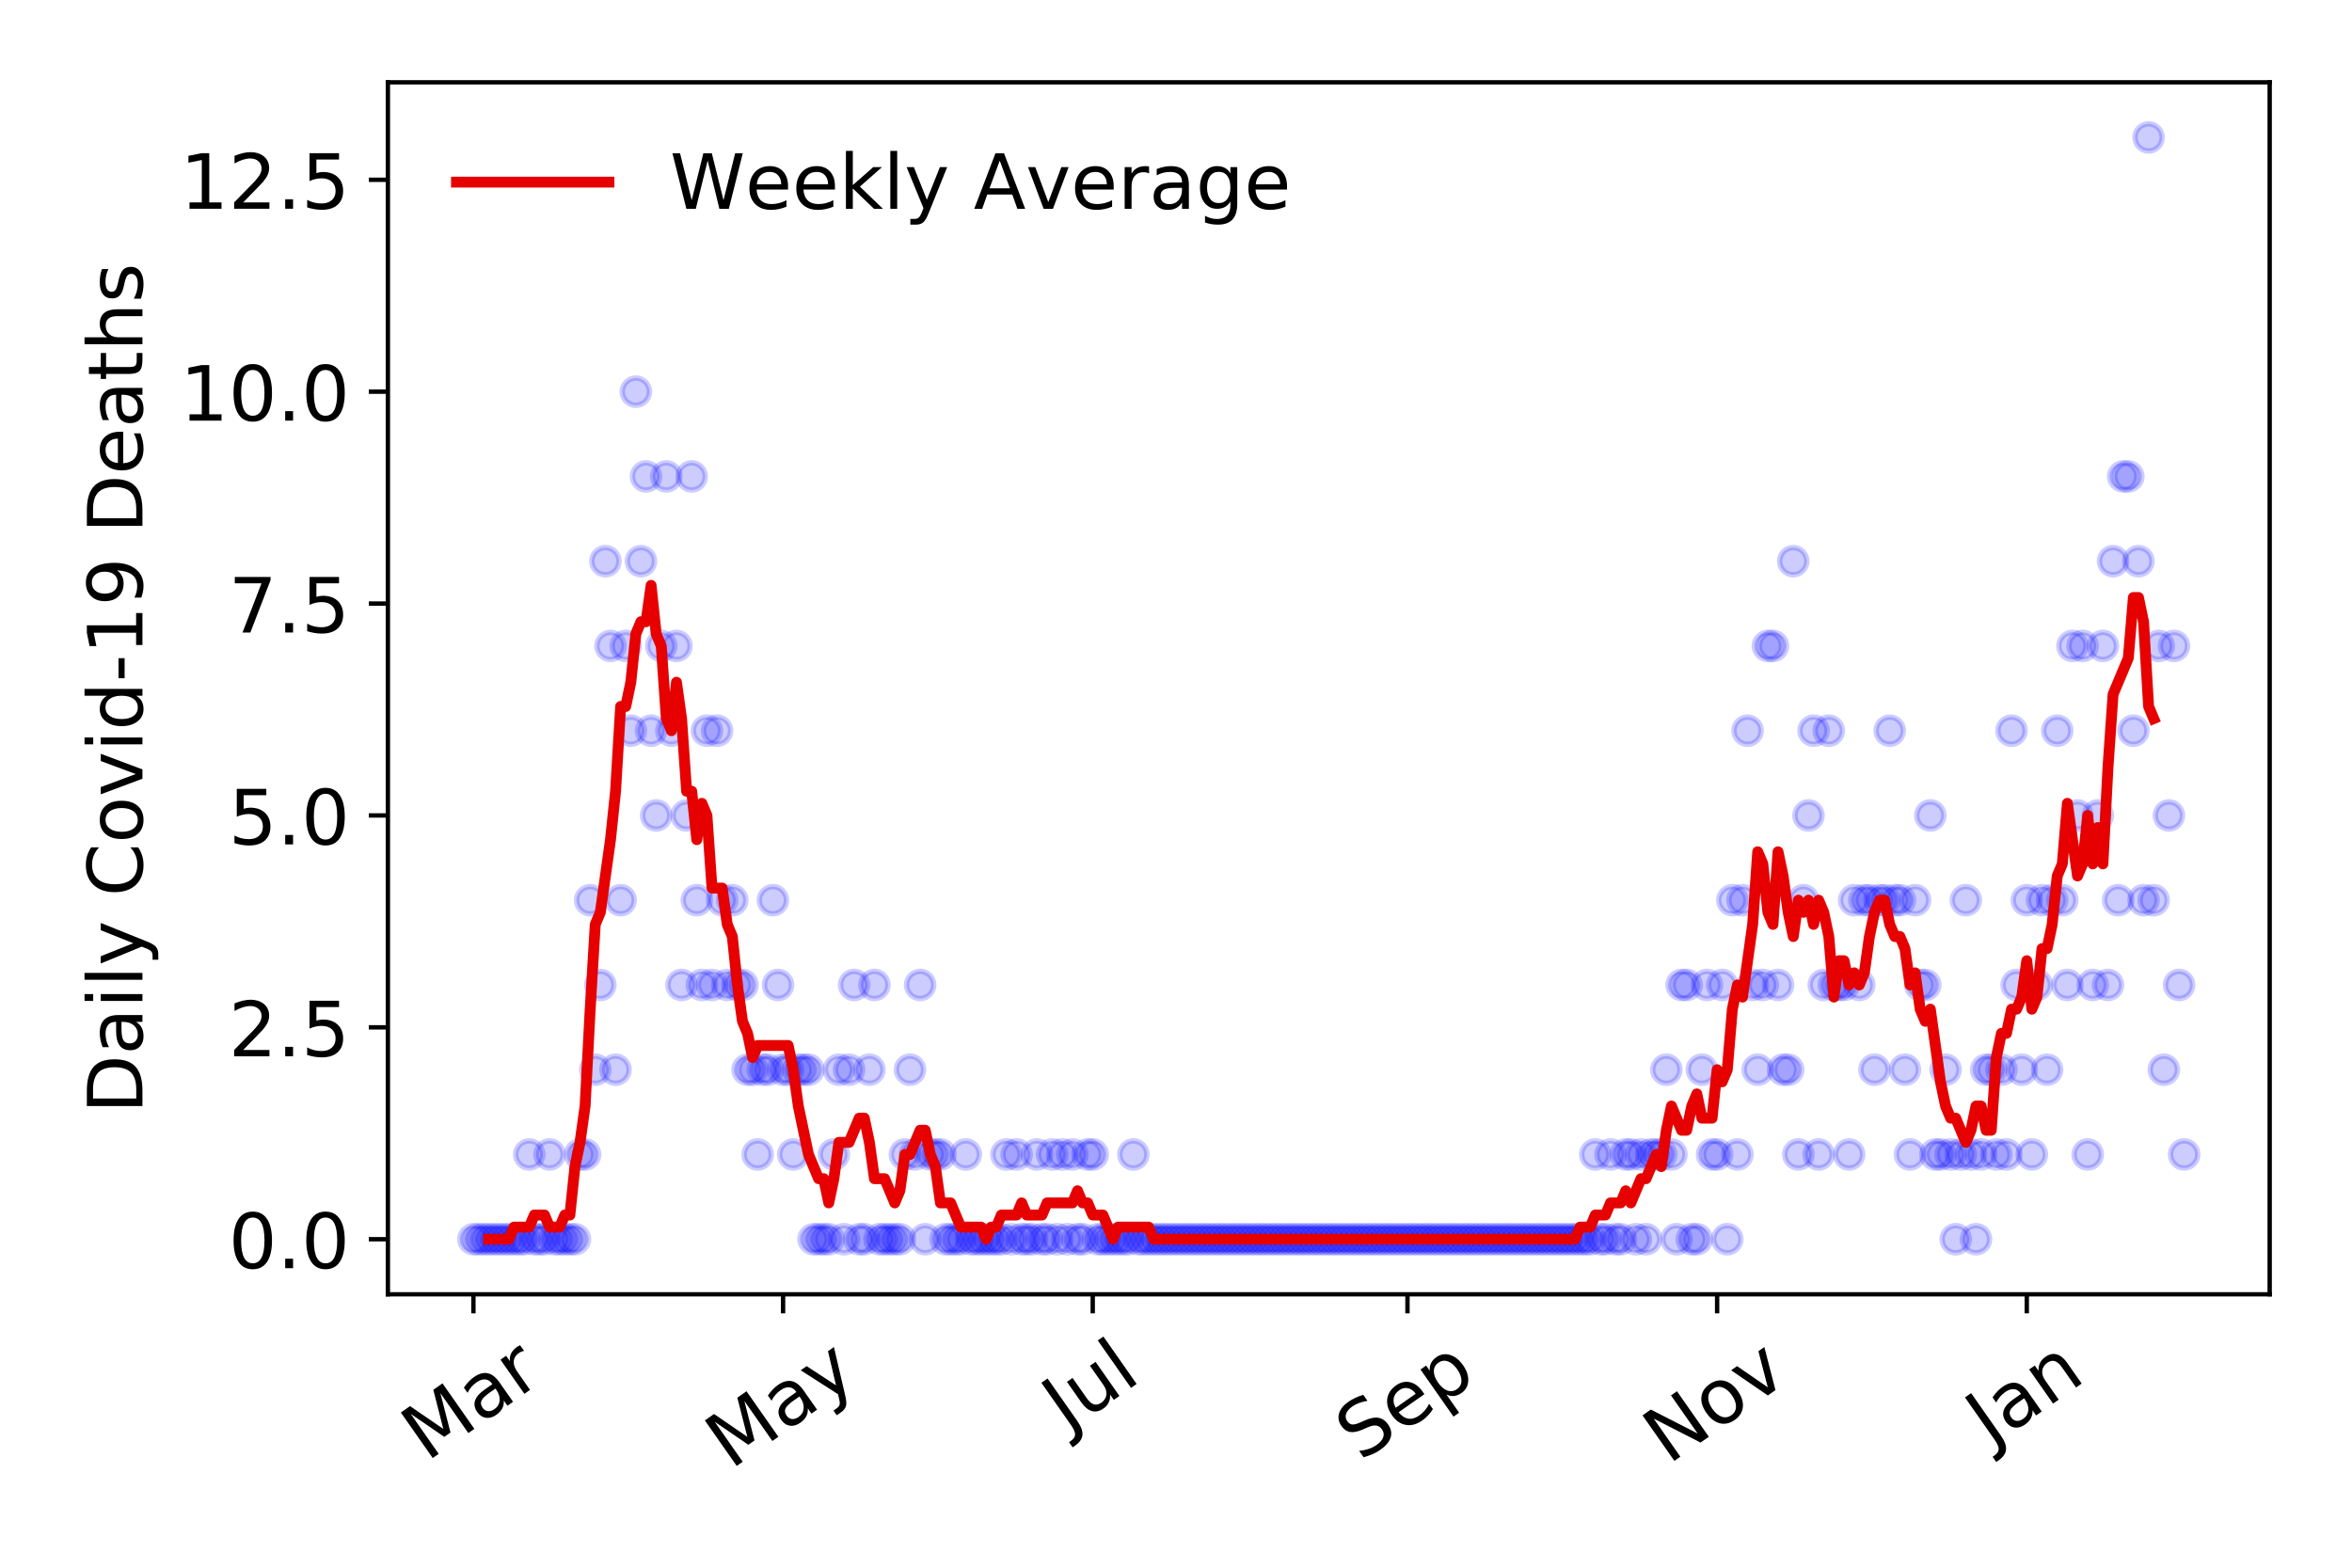 <?xml version="1.0" encoding="utf-8" standalone="no"?>
<!DOCTYPE svg PUBLIC "-//W3C//DTD SVG 1.1//EN"
  "http://www.w3.org/Graphics/SVG/1.1/DTD/svg11.dtd">
<!-- Created with matplotlib (https://matplotlib.org/) -->
<svg height="288pt" version="1.1" viewBox="0 0 432 288" width="432pt" xmlns="http://www.w3.org/2000/svg" xmlns:xlink="http://www.w3.org/1999/xlink">
 <defs>
  <style type="text/css">
*{stroke-linecap:butt;stroke-linejoin:round;}
  </style>
 </defs>
 <g id="figure_1">
  <g id="patch_1">
   <path d="M 0 288 
L 432 288 
L 432 0 
L 0 0 
z
" style="fill:#ffffff;"/>
  </g>
  <g id="axes_1">
   <g id="patch_2">
    <path d="M 71.245 237.778 
L 416.88 237.778 
L 416.88 15.12 
L 71.245 15.12 
z
" style="fill:#ffffff;"/>
   </g>
   <g id="matplotlib.axis_1">
    <g id="xtick_1">
     <g id="line2d_1">
      <defs>
       <path d="M 0 0 
L 0 3.5 
" id="m3828a932fe" style="stroke:#000000;stroke-width:0.8;"/>
      </defs>
      <g>
       <use style="stroke:#000000;stroke-width:0.8;" x="86.956" xlink:href="#m3828a932fe" y="237.778"/>
      </g>
     </g>
     <g id="text_1">
      <!-- Mar -->
      <defs>
       <path d="M 9.812 72.906 
L 24.516 72.906 
L 43.109 23.297 
L 61.812 72.906 
L 76.516 72.906 
L 76.516 0 
L 66.891 0 
L 66.891 64.016 
L 48.094 14.016 
L 38.188 14.016 
L 19.391 64.016 
L 19.391 0 
L 9.812 0 
z
" id="DejaVuSans-77"/>
       <path d="M 34.281 27.484 
Q 23.391 27.484 19.188 25 
Q 14.984 22.516 14.984 16.5 
Q 14.984 11.719 18.141 8.906 
Q 21.297 6.109 26.703 6.109 
Q 34.188 6.109 38.703 11.406 
Q 43.219 16.703 43.219 25.484 
L 43.219 27.484 
z
M 52.203 31.203 
L 52.203 0 
L 43.219 0 
L 43.219 8.297 
Q 40.141 3.328 35.547 0.953 
Q 30.953 -1.422 24.312 -1.422 
Q 15.922 -1.422 10.953 3.297 
Q 6 8.016 6 15.922 
Q 6 25.141 12.172 29.828 
Q 18.359 34.516 30.609 34.516 
L 43.219 34.516 
L 43.219 35.406 
Q 43.219 41.609 39.141 45 
Q 35.062 48.391 27.688 48.391 
Q 23 48.391 18.547 47.266 
Q 14.109 46.141 10.016 43.891 
L 10.016 52.203 
Q 14.938 54.109 19.578 55.047 
Q 24.219 56 28.609 56 
Q 40.484 56 46.344 49.844 
Q 52.203 43.703 52.203 31.203 
z
" id="DejaVuSans-97"/>
       <path d="M 41.109 46.297 
Q 39.594 47.172 37.812 47.578 
Q 36.031 48 33.891 48 
Q 26.266 48 22.188 43.047 
Q 18.109 38.094 18.109 28.812 
L 18.109 0 
L 9.078 0 
L 9.078 54.688 
L 18.109 54.688 
L 18.109 46.188 
Q 20.953 51.172 25.484 53.578 
Q 30.031 56 36.531 56 
Q 37.453 56 38.578 55.875 
Q 39.703 55.766 41.062 55.516 
z
" id="DejaVuSans-114"/>
      </defs>
      <g transform="translate(78.353 268.643)rotate(-35)scale(0.14 -0.14)">
       <use xlink:href="#DejaVuSans-77"/>
       <use x="86.279" xlink:href="#DejaVuSans-97"/>
       <use x="147.559" xlink:href="#DejaVuSans-114"/>
      </g>
     </g>
    </g>
    <g id="xtick_2">
     <g id="line2d_2">
      <g>
       <use style="stroke:#000000;stroke-width:0.8;" x="143.831" xlink:href="#m3828a932fe" y="237.778"/>
      </g>
     </g>
     <g id="text_2">
      <!-- May -->
      <defs>
       <path d="M 32.172 -5.078 
Q 28.375 -14.844 24.75 -17.812 
Q 21.141 -20.797 15.094 -20.797 
L 7.906 -20.797 
L 7.906 -13.281 
L 13.188 -13.281 
Q 16.891 -13.281 18.938 -11.516 
Q 21 -9.766 23.484 -3.219 
L 25.094 0.875 
L 2.984 54.688 
L 12.5 54.688 
L 29.594 11.922 
L 46.688 54.688 
L 56.203 54.688 
z
" id="DejaVuSans-121"/>
      </defs>
      <g transform="translate(134.192 270.094)rotate(-35)scale(0.14 -0.14)">
       <use xlink:href="#DejaVuSans-77"/>
       <use x="86.279" xlink:href="#DejaVuSans-97"/>
       <use x="147.559" xlink:href="#DejaVuSans-121"/>
      </g>
     </g>
    </g>
    <g id="xtick_3">
     <g id="line2d_3">
      <g>
       <use style="stroke:#000000;stroke-width:0.8;" x="200.707" xlink:href="#m3828a932fe" y="237.778"/>
      </g>
     </g>
     <g id="text_3">
      <!-- Jul -->
      <defs>
       <path d="M 9.812 72.906 
L 19.672 72.906 
L 19.672 5.078 
Q 19.672 -8.109 14.672 -14.062 
Q 9.672 -20.016 -1.422 -20.016 
L -5.172 -20.016 
L -5.172 -11.719 
L -2.094 -11.719 
Q 4.438 -11.719 7.125 -8.047 
Q 9.812 -4.391 9.812 5.078 
z
" id="DejaVuSans-74"/>
       <path d="M 8.5 21.578 
L 8.5 54.688 
L 17.484 54.688 
L 17.484 21.922 
Q 17.484 14.156 20.5 10.266 
Q 23.531 6.391 29.594 6.391 
Q 36.859 6.391 41.078 11.031 
Q 45.312 15.672 45.312 23.688 
L 45.312 54.688 
L 54.297 54.688 
L 54.297 0 
L 45.312 0 
L 45.312 8.406 
Q 42.047 3.422 37.719 1 
Q 33.406 -1.422 27.688 -1.422 
Q 18.266 -1.422 13.375 4.438 
Q 8.5 10.297 8.5 21.578 
z
M 31.109 56 
z
" id="DejaVuSans-117"/>
       <path d="M 9.422 75.984 
L 18.406 75.984 
L 18.406 0 
L 9.422 0 
z
" id="DejaVuSans-108"/>
      </defs>
      <g transform="translate(196.004 263.181)rotate(-35)scale(0.14 -0.14)">
       <use xlink:href="#DejaVuSans-74"/>
       <use x="29.492" xlink:href="#DejaVuSans-117"/>
       <use x="92.871" xlink:href="#DejaVuSans-108"/>
      </g>
     </g>
    </g>
    <g id="xtick_4">
     <g id="line2d_4">
      <g>
       <use style="stroke:#000000;stroke-width:0.8;" x="258.514" xlink:href="#m3828a932fe" y="237.778"/>
      </g>
     </g>
     <g id="text_4">
      <!-- Sep -->
      <defs>
       <path d="M 53.516 70.516 
L 53.516 60.891 
Q 47.906 63.578 42.922 64.891 
Q 37.938 66.219 33.297 66.219 
Q 25.25 66.219 20.875 63.094 
Q 16.5 59.969 16.5 54.203 
Q 16.5 49.359 19.406 46.891 
Q 22.312 44.438 30.422 42.922 
L 36.375 41.703 
Q 47.406 39.594 52.656 34.297 
Q 57.906 29 57.906 20.125 
Q 57.906 9.516 50.797 4.047 
Q 43.703 -1.422 29.984 -1.422 
Q 24.812 -1.422 18.969 -0.25 
Q 13.141 0.922 6.891 3.219 
L 6.891 13.375 
Q 12.891 10.016 18.656 8.297 
Q 24.422 6.594 29.984 6.594 
Q 38.422 6.594 43.016 9.906 
Q 47.609 13.234 47.609 19.391 
Q 47.609 24.75 44.312 27.781 
Q 41.016 30.812 33.5 32.328 
L 27.484 33.5 
Q 16.453 35.688 11.516 40.375 
Q 6.594 45.062 6.594 53.422 
Q 6.594 63.094 13.406 68.656 
Q 20.219 74.219 32.172 74.219 
Q 37.312 74.219 42.625 73.281 
Q 47.953 72.359 53.516 70.516 
z
" id="DejaVuSans-83"/>
       <path d="M 56.203 29.594 
L 56.203 25.203 
L 14.891 25.203 
Q 15.484 15.922 20.484 11.062 
Q 25.484 6.203 34.422 6.203 
Q 39.594 6.203 44.453 7.469 
Q 49.312 8.734 54.109 11.281 
L 54.109 2.781 
Q 49.266 0.734 44.188 -0.344 
Q 39.109 -1.422 33.891 -1.422 
Q 20.797 -1.422 13.156 6.188 
Q 5.516 13.812 5.516 26.812 
Q 5.516 40.234 12.766 48.109 
Q 20.016 56 32.328 56 
Q 43.359 56 49.781 48.891 
Q 56.203 41.797 56.203 29.594 
z
M 47.219 32.234 
Q 47.125 39.594 43.094 43.984 
Q 39.062 48.391 32.422 48.391 
Q 24.906 48.391 20.391 44.141 
Q 15.875 39.891 15.188 32.172 
z
" id="DejaVuSans-101"/>
       <path d="M 18.109 8.203 
L 18.109 -20.797 
L 9.078 -20.797 
L 9.078 54.688 
L 18.109 54.688 
L 18.109 46.391 
Q 20.953 51.266 25.266 53.625 
Q 29.594 56 35.594 56 
Q 45.562 56 51.781 48.094 
Q 58.016 40.188 58.016 27.297 
Q 58.016 14.406 51.781 6.484 
Q 45.562 -1.422 35.594 -1.422 
Q 29.594 -1.422 25.266 0.953 
Q 20.953 3.328 18.109 8.203 
z
M 48.688 27.297 
Q 48.688 37.203 44.609 42.844 
Q 40.531 48.484 33.406 48.484 
Q 26.266 48.484 22.188 42.844 
Q 18.109 37.203 18.109 27.297 
Q 18.109 17.391 22.188 11.75 
Q 26.266 6.109 33.406 6.109 
Q 40.531 6.109 44.609 11.75 
Q 48.688 17.391 48.688 27.297 
z
" id="DejaVuSans-112"/>
      </defs>
      <g transform="translate(249.922 268.629)rotate(-35)scale(0.14 -0.14)">
       <use xlink:href="#DejaVuSans-83"/>
       <use x="63.477" xlink:href="#DejaVuSans-101"/>
       <use x="125" xlink:href="#DejaVuSans-112"/>
      </g>
     </g>
    </g>
    <g id="xtick_5">
     <g id="line2d_5">
      <g>
       <use style="stroke:#000000;stroke-width:0.8;" x="315.39" xlink:href="#m3828a932fe" y="237.778"/>
      </g>
     </g>
     <g id="text_5">
      <!-- Nov -->
      <defs>
       <path d="M 9.812 72.906 
L 23.094 72.906 
L 55.422 11.922 
L 55.422 72.906 
L 64.984 72.906 
L 64.984 0 
L 51.703 0 
L 19.391 60.984 
L 19.391 0 
L 9.812 0 
z
" id="DejaVuSans-78"/>
       <path d="M 30.609 48.391 
Q 23.391 48.391 19.188 42.75 
Q 14.984 37.109 14.984 27.297 
Q 14.984 17.484 19.156 11.844 
Q 23.344 6.203 30.609 6.203 
Q 37.797 6.203 41.984 11.859 
Q 46.188 17.531 46.188 27.297 
Q 46.188 37.016 41.984 42.703 
Q 37.797 48.391 30.609 48.391 
z
M 30.609 56 
Q 42.328 56 49.016 48.375 
Q 55.719 40.766 55.719 27.297 
Q 55.719 13.875 49.016 6.219 
Q 42.328 -1.422 30.609 -1.422 
Q 18.844 -1.422 12.172 6.219 
Q 5.516 13.875 5.516 27.297 
Q 5.516 40.766 12.172 48.375 
Q 18.844 56 30.609 56 
z
" id="DejaVuSans-111"/>
       <path d="M 2.984 54.688 
L 12.5 54.688 
L 29.594 8.797 
L 46.688 54.688 
L 56.203 54.688 
L 35.688 0 
L 23.484 0 
z
" id="DejaVuSans-118"/>
      </defs>
      <g transform="translate(306.414 269.166)rotate(-35)scale(0.14 -0.14)">
       <use xlink:href="#DejaVuSans-78"/>
       <use x="74.805" xlink:href="#DejaVuSans-111"/>
       <use x="135.986" xlink:href="#DejaVuSans-118"/>
      </g>
     </g>
    </g>
    <g id="xtick_6">
     <g id="line2d_6">
      <g>
       <use style="stroke:#000000;stroke-width:0.8;" x="372.265" xlink:href="#m3828a932fe" y="237.778"/>
      </g>
     </g>
     <g id="text_6">
      <!-- Jan -->
      <defs>
       <path d="M 54.891 33.016 
L 54.891 0 
L 45.906 0 
L 45.906 32.719 
Q 45.906 40.484 42.875 44.328 
Q 39.844 48.188 33.797 48.188 
Q 26.516 48.188 22.312 43.547 
Q 18.109 38.922 18.109 30.906 
L 18.109 0 
L 9.078 0 
L 9.078 54.688 
L 18.109 54.688 
L 18.109 46.188 
Q 21.344 51.125 25.703 53.562 
Q 30.078 56 35.797 56 
Q 45.219 56 50.047 50.172 
Q 54.891 44.344 54.891 33.016 
z
" id="DejaVuSans-110"/>
      </defs>
      <g transform="translate(365.642 265.871)rotate(-35)scale(0.14 -0.14)">
       <use xlink:href="#DejaVuSans-74"/>
       <use x="29.492" xlink:href="#DejaVuSans-97"/>
       <use x="90.771" xlink:href="#DejaVuSans-110"/>
      </g>
     </g>
    </g>
   </g>
   <g id="matplotlib.axis_2">
    <g id="ytick_1">
     <g id="line2d_7">
      <defs>
       <path d="M 0 0 
L -3.5 0 
" id="m18bb3140cb" style="stroke:#000000;stroke-width:0.8;"/>
      </defs>
      <g>
       <use style="stroke:#000000;stroke-width:0.8;" x="71.245" xlink:href="#m18bb3140cb" y="227.657"/>
      </g>
     </g>
     <g id="text_7">
      <!-- 0.0 -->
      <defs>
       <path d="M 31.781 66.406 
Q 24.172 66.406 20.328 58.906 
Q 16.5 51.422 16.5 36.375 
Q 16.5 21.391 20.328 13.891 
Q 24.172 6.391 31.781 6.391 
Q 39.453 6.391 43.281 13.891 
Q 47.125 21.391 47.125 36.375 
Q 47.125 51.422 43.281 58.906 
Q 39.453 66.406 31.781 66.406 
z
M 31.781 74.219 
Q 44.047 74.219 50.516 64.516 
Q 56.984 54.828 56.984 36.375 
Q 56.984 17.969 50.516 8.266 
Q 44.047 -1.422 31.781 -1.422 
Q 19.531 -1.422 13.062 8.266 
Q 6.594 17.969 6.594 36.375 
Q 6.594 54.828 13.062 64.516 
Q 19.531 74.219 31.781 74.219 
z
" id="DejaVuSans-48"/>
       <path d="M 10.688 12.406 
L 21 12.406 
L 21 0 
L 10.688 0 
z
" id="DejaVuSans-46"/>
      </defs>
      <g transform="translate(41.981 232.976)scale(0.14 -0.14)">
       <use xlink:href="#DejaVuSans-48"/>
       <use x="63.623" xlink:href="#DejaVuSans-46"/>
       <use x="95.41" xlink:href="#DejaVuSans-48"/>
      </g>
     </g>
    </g>
    <g id="ytick_2">
     <g id="line2d_8">
      <g>
       <use style="stroke:#000000;stroke-width:0.8;" x="71.245" xlink:href="#m18bb3140cb" y="188.731"/>
      </g>
     </g>
     <g id="text_8">
      <!-- 2.5 -->
      <defs>
       <path d="M 19.188 8.297 
L 53.609 8.297 
L 53.609 0 
L 7.328 0 
L 7.328 8.297 
Q 12.938 14.109 22.625 23.891 
Q 32.328 33.688 34.812 36.531 
Q 39.547 41.844 41.422 45.531 
Q 43.312 49.219 43.312 52.781 
Q 43.312 58.594 39.234 62.25 
Q 35.156 65.922 28.609 65.922 
Q 23.969 65.922 18.812 64.312 
Q 13.672 62.703 7.812 59.422 
L 7.812 69.391 
Q 13.766 71.781 18.938 73 
Q 24.125 74.219 28.422 74.219 
Q 39.75 74.219 46.484 68.547 
Q 53.219 62.891 53.219 53.422 
Q 53.219 48.922 51.531 44.891 
Q 49.859 40.875 45.406 35.406 
Q 44.188 33.984 37.641 27.219 
Q 31.109 20.453 19.188 8.297 
z
" id="DejaVuSans-50"/>
       <path d="M 10.797 72.906 
L 49.516 72.906 
L 49.516 64.594 
L 19.828 64.594 
L 19.828 46.734 
Q 21.969 47.469 24.109 47.828 
Q 26.266 48.188 28.422 48.188 
Q 40.625 48.188 47.75 41.5 
Q 54.891 34.812 54.891 23.391 
Q 54.891 11.625 47.562 5.094 
Q 40.234 -1.422 26.906 -1.422 
Q 22.312 -1.422 17.547 -0.641 
Q 12.797 0.141 7.719 1.703 
L 7.719 11.625 
Q 12.109 9.234 16.797 8.062 
Q 21.484 6.891 26.703 6.891 
Q 35.156 6.891 40.078 11.328 
Q 45.016 15.766 45.016 23.391 
Q 45.016 31 40.078 35.438 
Q 35.156 39.891 26.703 39.891 
Q 22.75 39.891 18.812 39.016 
Q 14.891 38.141 10.797 36.281 
z
" id="DejaVuSans-53"/>
      </defs>
      <g transform="translate(41.981 194.05)scale(0.14 -0.14)">
       <use xlink:href="#DejaVuSans-50"/>
       <use x="63.623" xlink:href="#DejaVuSans-46"/>
       <use x="95.41" xlink:href="#DejaVuSans-53"/>
      </g>
     </g>
    </g>
    <g id="ytick_3">
     <g id="line2d_9">
      <g>
       <use style="stroke:#000000;stroke-width:0.8;" x="71.245" xlink:href="#m18bb3140cb" y="149.805"/>
      </g>
     </g>
     <g id="text_9">
      <!-- 5.0 -->
      <g transform="translate(41.981 155.124)scale(0.14 -0.14)">
       <use xlink:href="#DejaVuSans-53"/>
       <use x="63.623" xlink:href="#DejaVuSans-46"/>
       <use x="95.41" xlink:href="#DejaVuSans-48"/>
      </g>
     </g>
    </g>
    <g id="ytick_4">
     <g id="line2d_10">
      <g>
       <use style="stroke:#000000;stroke-width:0.8;" x="71.245" xlink:href="#m18bb3140cb" y="110.879"/>
      </g>
     </g>
     <g id="text_10">
      <!-- 7.5 -->
      <defs>
       <path d="M 8.203 72.906 
L 55.078 72.906 
L 55.078 68.703 
L 28.609 0 
L 18.312 0 
L 43.219 64.594 
L 8.203 64.594 
z
" id="DejaVuSans-55"/>
      </defs>
      <g transform="translate(41.981 116.197)scale(0.14 -0.14)">
       <use xlink:href="#DejaVuSans-55"/>
       <use x="63.623" xlink:href="#DejaVuSans-46"/>
       <use x="95.41" xlink:href="#DejaVuSans-53"/>
      </g>
     </g>
    </g>
    <g id="ytick_5">
     <g id="line2d_11">
      <g>
       <use style="stroke:#000000;stroke-width:0.8;" x="71.245" xlink:href="#m18bb3140cb" y="71.952"/>
      </g>
     </g>
     <g id="text_11">
      <!-- 10.0 -->
      <defs>
       <path d="M 12.406 8.297 
L 28.516 8.297 
L 28.516 63.922 
L 10.984 60.406 
L 10.984 69.391 
L 28.422 72.906 
L 38.281 72.906 
L 38.281 8.297 
L 54.391 8.297 
L 54.391 0 
L 12.406 0 
z
" id="DejaVuSans-49"/>
      </defs>
      <g transform="translate(33.073 77.271)scale(0.14 -0.14)">
       <use xlink:href="#DejaVuSans-49"/>
       <use x="63.623" xlink:href="#DejaVuSans-48"/>
       <use x="127.246" xlink:href="#DejaVuSans-46"/>
       <use x="159.033" xlink:href="#DejaVuSans-48"/>
      </g>
     </g>
    </g>
    <g id="ytick_6">
     <g id="line2d_12">
      <g>
       <use style="stroke:#000000;stroke-width:0.8;" x="71.245" xlink:href="#m18bb3140cb" y="33.026"/>
      </g>
     </g>
     <g id="text_12">
      <!-- 12.5 -->
      <g transform="translate(33.073 38.345)scale(0.14 -0.14)">
       <use xlink:href="#DejaVuSans-49"/>
       <use x="63.623" xlink:href="#DejaVuSans-50"/>
       <use x="127.246" xlink:href="#DejaVuSans-46"/>
       <use x="159.033" xlink:href="#DejaVuSans-53"/>
      </g>
     </g>
    </g>
    <g id="text_13">
     <!-- Daily Covid-19 Deaths -->
     <defs>
      <path d="M 19.672 64.797 
L 19.672 8.109 
L 31.594 8.109 
Q 46.688 8.109 53.688 14.938 
Q 60.688 21.781 60.688 36.531 
Q 60.688 51.172 53.688 57.984 
Q 46.688 64.797 31.594 64.797 
z
M 9.812 72.906 
L 30.078 72.906 
Q 51.266 72.906 61.172 64.094 
Q 71.094 55.281 71.094 36.531 
Q 71.094 17.672 61.125 8.828 
Q 51.172 0 30.078 0 
L 9.812 0 
z
" id="DejaVuSans-68"/>
      <path d="M 9.422 54.688 
L 18.406 54.688 
L 18.406 0 
L 9.422 0 
z
M 9.422 75.984 
L 18.406 75.984 
L 18.406 64.594 
L 9.422 64.594 
z
" id="DejaVuSans-105"/>
      <path id="DejaVuSans-32"/>
      <path d="M 64.406 67.281 
L 64.406 56.891 
Q 59.422 61.531 53.781 63.812 
Q 48.141 66.109 41.797 66.109 
Q 29.297 66.109 22.656 58.469 
Q 16.016 50.828 16.016 36.375 
Q 16.016 21.969 22.656 14.328 
Q 29.297 6.688 41.797 6.688 
Q 48.141 6.688 53.781 8.984 
Q 59.422 11.281 64.406 15.922 
L 64.406 5.609 
Q 59.234 2.094 53.438 0.328 
Q 47.656 -1.422 41.219 -1.422 
Q 24.656 -1.422 15.125 8.703 
Q 5.609 18.844 5.609 36.375 
Q 5.609 53.953 15.125 64.078 
Q 24.656 74.219 41.219 74.219 
Q 47.75 74.219 53.531 72.484 
Q 59.328 70.75 64.406 67.281 
z
" id="DejaVuSans-67"/>
      <path d="M 45.406 46.391 
L 45.406 75.984 
L 54.391 75.984 
L 54.391 0 
L 45.406 0 
L 45.406 8.203 
Q 42.578 3.328 38.25 0.953 
Q 33.938 -1.422 27.875 -1.422 
Q 17.969 -1.422 11.734 6.484 
Q 5.516 14.406 5.516 27.297 
Q 5.516 40.188 11.734 48.094 
Q 17.969 56 27.875 56 
Q 33.938 56 38.25 53.625 
Q 42.578 51.266 45.406 46.391 
z
M 14.797 27.297 
Q 14.797 17.391 18.875 11.75 
Q 22.953 6.109 30.078 6.109 
Q 37.203 6.109 41.297 11.75 
Q 45.406 17.391 45.406 27.297 
Q 45.406 37.203 41.297 42.844 
Q 37.203 48.484 30.078 48.484 
Q 22.953 48.484 18.875 42.844 
Q 14.797 37.203 14.797 27.297 
z
" id="DejaVuSans-100"/>
      <path d="M 4.891 31.391 
L 31.203 31.391 
L 31.203 23.391 
L 4.891 23.391 
z
" id="DejaVuSans-45"/>
      <path d="M 10.984 1.516 
L 10.984 10.5 
Q 14.703 8.734 18.5 7.812 
Q 22.312 6.891 25.984 6.891 
Q 35.75 6.891 40.891 13.453 
Q 46.047 20.016 46.781 33.406 
Q 43.953 29.203 39.594 26.953 
Q 35.25 24.703 29.984 24.703 
Q 19.047 24.703 12.672 31.312 
Q 6.297 37.938 6.297 49.422 
Q 6.297 60.641 12.938 67.422 
Q 19.578 74.219 30.609 74.219 
Q 43.266 74.219 49.922 64.516 
Q 56.594 54.828 56.594 36.375 
Q 56.594 19.141 48.406 8.859 
Q 40.234 -1.422 26.422 -1.422 
Q 22.703 -1.422 18.891 -0.688 
Q 15.094 0.047 10.984 1.516 
z
M 30.609 32.422 
Q 37.25 32.422 41.125 36.953 
Q 45.016 41.5 45.016 49.422 
Q 45.016 57.281 41.125 61.844 
Q 37.25 66.406 30.609 66.406 
Q 23.969 66.406 20.094 61.844 
Q 16.219 57.281 16.219 49.422 
Q 16.219 41.5 20.094 36.953 
Q 23.969 32.422 30.609 32.422 
z
" id="DejaVuSans-57"/>
      <path d="M 18.312 70.219 
L 18.312 54.688 
L 36.812 54.688 
L 36.812 47.703 
L 18.312 47.703 
L 18.312 18.016 
Q 18.312 11.328 20.141 9.422 
Q 21.969 7.516 27.594 7.516 
L 36.812 7.516 
L 36.812 0 
L 27.594 0 
Q 17.188 0 13.234 3.875 
Q 9.281 7.766 9.281 18.016 
L 9.281 47.703 
L 2.688 47.703 
L 2.688 54.688 
L 9.281 54.688 
L 9.281 70.219 
z
" id="DejaVuSans-116"/>
      <path d="M 54.891 33.016 
L 54.891 0 
L 45.906 0 
L 45.906 32.719 
Q 45.906 40.484 42.875 44.328 
Q 39.844 48.188 33.797 48.188 
Q 26.516 48.188 22.312 43.547 
Q 18.109 38.922 18.109 30.906 
L 18.109 0 
L 9.078 0 
L 9.078 75.984 
L 18.109 75.984 
L 18.109 46.188 
Q 21.344 51.125 25.703 53.562 
Q 30.078 56 35.797 56 
Q 45.219 56 50.047 50.172 
Q 54.891 44.344 54.891 33.016 
z
" id="DejaVuSans-104"/>
      <path d="M 44.281 53.078 
L 44.281 44.578 
Q 40.484 46.531 36.375 47.5 
Q 32.281 48.484 27.875 48.484 
Q 21.188 48.484 17.844 46.438 
Q 14.5 44.391 14.5 40.281 
Q 14.5 37.156 16.891 35.375 
Q 19.281 33.594 26.516 31.984 
L 29.594 31.297 
Q 39.156 29.25 43.188 25.516 
Q 47.219 21.781 47.219 15.094 
Q 47.219 7.469 41.188 3.016 
Q 35.156 -1.422 24.609 -1.422 
Q 20.219 -1.422 15.453 -0.562 
Q 10.688 0.297 5.422 2 
L 5.422 11.281 
Q 10.406 8.688 15.234 7.391 
Q 20.062 6.109 24.812 6.109 
Q 31.156 6.109 34.562 8.281 
Q 37.984 10.453 37.984 14.406 
Q 37.984 18.062 35.516 20.016 
Q 33.062 21.969 24.703 23.781 
L 21.578 24.516 
Q 13.234 26.266 9.516 29.906 
Q 5.812 33.547 5.812 39.891 
Q 5.812 47.609 11.281 51.797 
Q 16.75 56 26.812 56 
Q 31.781 56 36.172 55.266 
Q 40.578 54.547 44.281 53.078 
z
" id="DejaVuSans-115"/>
     </defs>
     <g transform="translate(26.162 204.56)rotate(-90)scale(0.14 -0.14)">
      <use xlink:href="#DejaVuSans-68"/>
      <use x="77.002" xlink:href="#DejaVuSans-97"/>
      <use x="138.281" xlink:href="#DejaVuSans-105"/>
      <use x="166.064" xlink:href="#DejaVuSans-108"/>
      <use x="193.848" xlink:href="#DejaVuSans-121"/>
      <use x="253.027" xlink:href="#DejaVuSans-32"/>
      <use x="284.814" xlink:href="#DejaVuSans-67"/>
      <use x="354.639" xlink:href="#DejaVuSans-111"/>
      <use x="415.82" xlink:href="#DejaVuSans-118"/>
      <use x="475" xlink:href="#DejaVuSans-105"/>
      <use x="502.783" xlink:href="#DejaVuSans-100"/>
      <use x="566.26" xlink:href="#DejaVuSans-45"/>
      <use x="602.344" xlink:href="#DejaVuSans-49"/>
      <use x="665.967" xlink:href="#DejaVuSans-57"/>
      <use x="729.59" xlink:href="#DejaVuSans-32"/>
      <use x="761.377" xlink:href="#DejaVuSans-68"/>
      <use x="838.379" xlink:href="#DejaVuSans-101"/>
      <use x="899.902" xlink:href="#DejaVuSans-97"/>
      <use x="961.182" xlink:href="#DejaVuSans-116"/>
      <use x="1000.391" xlink:href="#DejaVuSans-104"/>
      <use x="1063.77" xlink:href="#DejaVuSans-115"/>
     </g>
    </g>
   </g>
   <g id="line2d_13">
    <defs>
     <path d="M 0 2.5 
C 0.663 2.5 1.299 2.237 1.768 1.768 
C 2.237 1.299 2.5 0.663 2.5 0 
C 2.5 -0.663 2.237 -1.299 1.768 -1.768 
C 1.299 -2.237 0.663 -2.5 0 -2.5 
C -0.663 -2.5 -1.299 -2.237 -1.768 -1.768 
C -2.237 -1.299 -2.5 -0.663 -2.5 0 
C -2.5 0.663 -2.237 1.299 -1.768 1.768 
C -1.299 2.237 -0.663 2.5 0 2.5 
z
" id="m5df6907a56" style="stroke:#0000ff;stroke-opacity:0.2;"/>
    </defs>
    <g clip-path="url(#p592cef14f2)">
     <use style="fill:#0000ff;fill-opacity:0.2;stroke:#0000ff;stroke-opacity:0.2;" x="86.956" xlink:href="#m5df6907a56" y="227.657"/>
     <use style="fill:#0000ff;fill-opacity:0.2;stroke:#0000ff;stroke-opacity:0.2;" x="87.888" xlink:href="#m5df6907a56" y="227.657"/>
     <use style="fill:#0000ff;fill-opacity:0.2;stroke:#0000ff;stroke-opacity:0.2;" x="88.82" xlink:href="#m5df6907a56" y="227.657"/>
     <use style="fill:#0000ff;fill-opacity:0.2;stroke:#0000ff;stroke-opacity:0.2;" x="89.753" xlink:href="#m5df6907a56" y="227.657"/>
     <use style="fill:#0000ff;fill-opacity:0.2;stroke:#0000ff;stroke-opacity:0.2;" x="90.685" xlink:href="#m5df6907a56" y="227.657"/>
     <use style="fill:#0000ff;fill-opacity:0.2;stroke:#0000ff;stroke-opacity:0.2;" x="91.618" xlink:href="#m5df6907a56" y="227.657"/>
     <use style="fill:#0000ff;fill-opacity:0.2;stroke:#0000ff;stroke-opacity:0.2;" x="92.55" xlink:href="#m5df6907a56" y="227.657"/>
     <use style="fill:#0000ff;fill-opacity:0.2;stroke:#0000ff;stroke-opacity:0.2;" x="93.482" xlink:href="#m5df6907a56" y="227.657"/>
     <use style="fill:#0000ff;fill-opacity:0.2;stroke:#0000ff;stroke-opacity:0.2;" x="94.415" xlink:href="#m5df6907a56" y="227.657"/>
     <use style="fill:#0000ff;fill-opacity:0.2;stroke:#0000ff;stroke-opacity:0.2;" x="95.347" xlink:href="#m5df6907a56" y="227.657"/>
     <use style="fill:#0000ff;fill-opacity:0.2;stroke:#0000ff;stroke-opacity:0.2;" x="96.28" xlink:href="#m5df6907a56" y="227.657"/>
     <use style="fill:#0000ff;fill-opacity:0.2;stroke:#0000ff;stroke-opacity:0.2;" x="97.212" xlink:href="#m5df6907a56" y="212.087"/>
     <use style="fill:#0000ff;fill-opacity:0.2;stroke:#0000ff;stroke-opacity:0.2;" x="98.144" xlink:href="#m5df6907a56" y="227.657"/>
     <use style="fill:#0000ff;fill-opacity:0.2;stroke:#0000ff;stroke-opacity:0.2;" x="99.077" xlink:href="#m5df6907a56" y="227.657"/>
     <use style="fill:#0000ff;fill-opacity:0.2;stroke:#0000ff;stroke-opacity:0.2;" x="100.009" xlink:href="#m5df6907a56" y="227.657"/>
     <use style="fill:#0000ff;fill-opacity:0.2;stroke:#0000ff;stroke-opacity:0.2;" x="100.941" xlink:href="#m5df6907a56" y="212.087"/>
     <use style="fill:#0000ff;fill-opacity:0.2;stroke:#0000ff;stroke-opacity:0.2;" x="101.874" xlink:href="#m5df6907a56" y="227.657"/>
     <use style="fill:#0000ff;fill-opacity:0.2;stroke:#0000ff;stroke-opacity:0.2;" x="102.806" xlink:href="#m5df6907a56" y="227.657"/>
     <use style="fill:#0000ff;fill-opacity:0.2;stroke:#0000ff;stroke-opacity:0.2;" x="103.739" xlink:href="#m5df6907a56" y="227.657"/>
     <use style="fill:#0000ff;fill-opacity:0.2;stroke:#0000ff;stroke-opacity:0.2;" x="104.671" xlink:href="#m5df6907a56" y="227.657"/>
     <use style="fill:#0000ff;fill-opacity:0.2;stroke:#0000ff;stroke-opacity:0.2;" x="105.603" xlink:href="#m5df6907a56" y="227.657"/>
     <use style="fill:#0000ff;fill-opacity:0.2;stroke:#0000ff;stroke-opacity:0.2;" x="106.536" xlink:href="#m5df6907a56" y="212.087"/>
     <use style="fill:#0000ff;fill-opacity:0.2;stroke:#0000ff;stroke-opacity:0.2;" x="107.468" xlink:href="#m5df6907a56" y="212.087"/>
     <use style="fill:#0000ff;fill-opacity:0.2;stroke:#0000ff;stroke-opacity:0.2;" x="108.401" xlink:href="#m5df6907a56" y="165.375"/>
     <use style="fill:#0000ff;fill-opacity:0.2;stroke:#0000ff;stroke-opacity:0.2;" x="109.333" xlink:href="#m5df6907a56" y="196.516"/>
     <use style="fill:#0000ff;fill-opacity:0.2;stroke:#0000ff;stroke-opacity:0.2;" x="110.265" xlink:href="#m5df6907a56" y="180.946"/>
     <use style="fill:#0000ff;fill-opacity:0.2;stroke:#0000ff;stroke-opacity:0.2;" x="111.198" xlink:href="#m5df6907a56" y="103.093"/>
     <use style="fill:#0000ff;fill-opacity:0.2;stroke:#0000ff;stroke-opacity:0.2;" x="112.13" xlink:href="#m5df6907a56" y="118.664"/>
     <use style="fill:#0000ff;fill-opacity:0.2;stroke:#0000ff;stroke-opacity:0.2;" x="113.062" xlink:href="#m5df6907a56" y="196.516"/>
     <use style="fill:#0000ff;fill-opacity:0.2;stroke:#0000ff;stroke-opacity:0.2;" x="113.995" xlink:href="#m5df6907a56" y="165.375"/>
     <use style="fill:#0000ff;fill-opacity:0.2;stroke:#0000ff;stroke-opacity:0.2;" x="114.927" xlink:href="#m5df6907a56" y="118.664"/>
     <use style="fill:#0000ff;fill-opacity:0.2;stroke:#0000ff;stroke-opacity:0.2;" x="115.86" xlink:href="#m5df6907a56" y="134.234"/>
     <use style="fill:#0000ff;fill-opacity:0.2;stroke:#0000ff;stroke-opacity:0.2;" x="116.792" xlink:href="#m5df6907a56" y="71.952"/>
     <use style="fill:#0000ff;fill-opacity:0.2;stroke:#0000ff;stroke-opacity:0.2;" x="117.724" xlink:href="#m5df6907a56" y="103.093"/>
     <use style="fill:#0000ff;fill-opacity:0.2;stroke:#0000ff;stroke-opacity:0.2;" x="118.657" xlink:href="#m5df6907a56" y="87.523"/>
     <use style="fill:#0000ff;fill-opacity:0.2;stroke:#0000ff;stroke-opacity:0.2;" x="119.589" xlink:href="#m5df6907a56" y="134.234"/>
     <use style="fill:#0000ff;fill-opacity:0.2;stroke:#0000ff;stroke-opacity:0.2;" x="120.522" xlink:href="#m5df6907a56" y="149.805"/>
     <use style="fill:#0000ff;fill-opacity:0.2;stroke:#0000ff;stroke-opacity:0.2;" x="121.454" xlink:href="#m5df6907a56" y="118.664"/>
     <use style="fill:#0000ff;fill-opacity:0.2;stroke:#0000ff;stroke-opacity:0.2;" x="122.386" xlink:href="#m5df6907a56" y="87.523"/>
     <use style="fill:#0000ff;fill-opacity:0.2;stroke:#0000ff;stroke-opacity:0.2;" x="123.319" xlink:href="#m5df6907a56" y="134.234"/>
     <use style="fill:#0000ff;fill-opacity:0.2;stroke:#0000ff;stroke-opacity:0.2;" x="124.251" xlink:href="#m5df6907a56" y="118.664"/>
     <use style="fill:#0000ff;fill-opacity:0.2;stroke:#0000ff;stroke-opacity:0.2;" x="125.183" xlink:href="#m5df6907a56" y="180.946"/>
     <use style="fill:#0000ff;fill-opacity:0.2;stroke:#0000ff;stroke-opacity:0.2;" x="126.116" xlink:href="#m5df6907a56" y="149.805"/>
     <use style="fill:#0000ff;fill-opacity:0.2;stroke:#0000ff;stroke-opacity:0.2;" x="127.048" xlink:href="#m5df6907a56" y="87.523"/>
     <use style="fill:#0000ff;fill-opacity:0.2;stroke:#0000ff;stroke-opacity:0.2;" x="127.981" xlink:href="#m5df6907a56" y="165.375"/>
     <use style="fill:#0000ff;fill-opacity:0.2;stroke:#0000ff;stroke-opacity:0.2;" x="128.913" xlink:href="#m5df6907a56" y="180.946"/>
     <use style="fill:#0000ff;fill-opacity:0.2;stroke:#0000ff;stroke-opacity:0.2;" x="129.845" xlink:href="#m5df6907a56" y="134.234"/>
     <use style="fill:#0000ff;fill-opacity:0.2;stroke:#0000ff;stroke-opacity:0.2;" x="130.778" xlink:href="#m5df6907a56" y="180.946"/>
     <use style="fill:#0000ff;fill-opacity:0.2;stroke:#0000ff;stroke-opacity:0.2;" x="131.71" xlink:href="#m5df6907a56" y="134.234"/>
     <use style="fill:#0000ff;fill-opacity:0.2;stroke:#0000ff;stroke-opacity:0.2;" x="132.643" xlink:href="#m5df6907a56" y="165.375"/>
     <use style="fill:#0000ff;fill-opacity:0.2;stroke:#0000ff;stroke-opacity:0.2;" x="133.575" xlink:href="#m5df6907a56" y="180.946"/>
     <use style="fill:#0000ff;fill-opacity:0.2;stroke:#0000ff;stroke-opacity:0.2;" x="134.507" xlink:href="#m5df6907a56" y="165.375"/>
     <use style="fill:#0000ff;fill-opacity:0.2;stroke:#0000ff;stroke-opacity:0.2;" x="135.44" xlink:href="#m5df6907a56" y="180.946"/>
     <use style="fill:#0000ff;fill-opacity:0.2;stroke:#0000ff;stroke-opacity:0.2;" x="136.372" xlink:href="#m5df6907a56" y="180.946"/>
     <use style="fill:#0000ff;fill-opacity:0.2;stroke:#0000ff;stroke-opacity:0.2;" x="137.304" xlink:href="#m5df6907a56" y="196.516"/>
     <use style="fill:#0000ff;fill-opacity:0.2;stroke:#0000ff;stroke-opacity:0.2;" x="138.237" xlink:href="#m5df6907a56" y="196.516"/>
     <use style="fill:#0000ff;fill-opacity:0.2;stroke:#0000ff;stroke-opacity:0.2;" x="139.169" xlink:href="#m5df6907a56" y="212.087"/>
     <use style="fill:#0000ff;fill-opacity:0.2;stroke:#0000ff;stroke-opacity:0.2;" x="140.102" xlink:href="#m5df6907a56" y="196.516"/>
     <use style="fill:#0000ff;fill-opacity:0.2;stroke:#0000ff;stroke-opacity:0.2;" x="141.034" xlink:href="#m5df6907a56" y="196.516"/>
     <use style="fill:#0000ff;fill-opacity:0.2;stroke:#0000ff;stroke-opacity:0.2;" x="141.966" xlink:href="#m5df6907a56" y="165.375"/>
     <use style="fill:#0000ff;fill-opacity:0.2;stroke:#0000ff;stroke-opacity:0.2;" x="142.899" xlink:href="#m5df6907a56" y="180.946"/>
     <use style="fill:#0000ff;fill-opacity:0.2;stroke:#0000ff;stroke-opacity:0.2;" x="143.831" xlink:href="#m5df6907a56" y="196.516"/>
     <use style="fill:#0000ff;fill-opacity:0.2;stroke:#0000ff;stroke-opacity:0.2;" x="144.764" xlink:href="#m5df6907a56" y="196.516"/>
     <use style="fill:#0000ff;fill-opacity:0.2;stroke:#0000ff;stroke-opacity:0.2;" x="145.696" xlink:href="#m5df6907a56" y="212.087"/>
     <use style="fill:#0000ff;fill-opacity:0.2;stroke:#0000ff;stroke-opacity:0.2;" x="146.628" xlink:href="#m5df6907a56" y="196.516"/>
     <use style="fill:#0000ff;fill-opacity:0.2;stroke:#0000ff;stroke-opacity:0.2;" x="147.561" xlink:href="#m5df6907a56" y="196.516"/>
     <use style="fill:#0000ff;fill-opacity:0.2;stroke:#0000ff;stroke-opacity:0.2;" x="148.493" xlink:href="#m5df6907a56" y="196.516"/>
     <use style="fill:#0000ff;fill-opacity:0.2;stroke:#0000ff;stroke-opacity:0.2;" x="149.425" xlink:href="#m5df6907a56" y="227.657"/>
     <use style="fill:#0000ff;fill-opacity:0.2;stroke:#0000ff;stroke-opacity:0.2;" x="150.358" xlink:href="#m5df6907a56" y="227.657"/>
     <use style="fill:#0000ff;fill-opacity:0.2;stroke:#0000ff;stroke-opacity:0.2;" x="151.29" xlink:href="#m5df6907a56" y="227.657"/>
     <use style="fill:#0000ff;fill-opacity:0.2;stroke:#0000ff;stroke-opacity:0.2;" x="152.223" xlink:href="#m5df6907a56" y="227.657"/>
     <use style="fill:#0000ff;fill-opacity:0.2;stroke:#0000ff;stroke-opacity:0.2;" x="153.155" xlink:href="#m5df6907a56" y="212.087"/>
     <use style="fill:#0000ff;fill-opacity:0.2;stroke:#0000ff;stroke-opacity:0.2;" x="154.087" xlink:href="#m5df6907a56" y="196.516"/>
     <use style="fill:#0000ff;fill-opacity:0.2;stroke:#0000ff;stroke-opacity:0.2;" x="155.02" xlink:href="#m5df6907a56" y="227.657"/>
     <use style="fill:#0000ff;fill-opacity:0.2;stroke:#0000ff;stroke-opacity:0.2;" x="155.952" xlink:href="#m5df6907a56" y="196.516"/>
     <use style="fill:#0000ff;fill-opacity:0.2;stroke:#0000ff;stroke-opacity:0.2;" x="156.885" xlink:href="#m5df6907a56" y="180.946"/>
     <use style="fill:#0000ff;fill-opacity:0.2;stroke:#0000ff;stroke-opacity:0.2;" x="157.817" xlink:href="#m5df6907a56" y="227.657"/>
     <use style="fill:#0000ff;fill-opacity:0.2;stroke:#0000ff;stroke-opacity:0.2;" x="158.749" xlink:href="#m5df6907a56" y="227.657"/>
     <use style="fill:#0000ff;fill-opacity:0.2;stroke:#0000ff;stroke-opacity:0.2;" x="159.682" xlink:href="#m5df6907a56" y="196.516"/>
     <use style="fill:#0000ff;fill-opacity:0.2;stroke:#0000ff;stroke-opacity:0.2;" x="160.614" xlink:href="#m5df6907a56" y="180.946"/>
     <use style="fill:#0000ff;fill-opacity:0.2;stroke:#0000ff;stroke-opacity:0.2;" x="161.546" xlink:href="#m5df6907a56" y="227.657"/>
     <use style="fill:#0000ff;fill-opacity:0.2;stroke:#0000ff;stroke-opacity:0.2;" x="162.479" xlink:href="#m5df6907a56" y="227.657"/>
     <use style="fill:#0000ff;fill-opacity:0.2;stroke:#0000ff;stroke-opacity:0.2;" x="163.411" xlink:href="#m5df6907a56" y="227.657"/>
     <use style="fill:#0000ff;fill-opacity:0.2;stroke:#0000ff;stroke-opacity:0.2;" x="164.344" xlink:href="#m5df6907a56" y="227.657"/>
     <use style="fill:#0000ff;fill-opacity:0.2;stroke:#0000ff;stroke-opacity:0.2;" x="165.276" xlink:href="#m5df6907a56" y="227.657"/>
     <use style="fill:#0000ff;fill-opacity:0.2;stroke:#0000ff;stroke-opacity:0.2;" x="166.208" xlink:href="#m5df6907a56" y="212.087"/>
     <use style="fill:#0000ff;fill-opacity:0.2;stroke:#0000ff;stroke-opacity:0.2;" x="167.141" xlink:href="#m5df6907a56" y="196.516"/>
     <use style="fill:#0000ff;fill-opacity:0.2;stroke:#0000ff;stroke-opacity:0.2;" x="168.073" xlink:href="#m5df6907a56" y="212.087"/>
     <use style="fill:#0000ff;fill-opacity:0.2;stroke:#0000ff;stroke-opacity:0.2;" x="169.006" xlink:href="#m5df6907a56" y="180.946"/>
     <use style="fill:#0000ff;fill-opacity:0.2;stroke:#0000ff;stroke-opacity:0.2;" x="169.938" xlink:href="#m5df6907a56" y="227.657"/>
     <use style="fill:#0000ff;fill-opacity:0.2;stroke:#0000ff;stroke-opacity:0.2;" x="170.87" xlink:href="#m5df6907a56" y="212.087"/>
     <use style="fill:#0000ff;fill-opacity:0.2;stroke:#0000ff;stroke-opacity:0.2;" x="171.803" xlink:href="#m5df6907a56" y="212.087"/>
     <use style="fill:#0000ff;fill-opacity:0.2;stroke:#0000ff;stroke-opacity:0.2;" x="172.735" xlink:href="#m5df6907a56" y="212.087"/>
     <use style="fill:#0000ff;fill-opacity:0.2;stroke:#0000ff;stroke-opacity:0.2;" x="173.667" xlink:href="#m5df6907a56" y="227.657"/>
     <use style="fill:#0000ff;fill-opacity:0.2;stroke:#0000ff;stroke-opacity:0.2;" x="174.6" xlink:href="#m5df6907a56" y="227.657"/>
     <use style="fill:#0000ff;fill-opacity:0.2;stroke:#0000ff;stroke-opacity:0.2;" x="175.532" xlink:href="#m5df6907a56" y="227.657"/>
     <use style="fill:#0000ff;fill-opacity:0.2;stroke:#0000ff;stroke-opacity:0.2;" x="176.465" xlink:href="#m5df6907a56" y="227.657"/>
     <use style="fill:#0000ff;fill-opacity:0.2;stroke:#0000ff;stroke-opacity:0.2;" x="177.397" xlink:href="#m5df6907a56" y="212.087"/>
     <use style="fill:#0000ff;fill-opacity:0.2;stroke:#0000ff;stroke-opacity:0.2;" x="178.329" xlink:href="#m5df6907a56" y="227.657"/>
     <use style="fill:#0000ff;fill-opacity:0.2;stroke:#0000ff;stroke-opacity:0.2;" x="179.262" xlink:href="#m5df6907a56" y="227.657"/>
     <use style="fill:#0000ff;fill-opacity:0.2;stroke:#0000ff;stroke-opacity:0.2;" x="180.194" xlink:href="#m5df6907a56" y="227.657"/>
     <use style="fill:#0000ff;fill-opacity:0.2;stroke:#0000ff;stroke-opacity:0.2;" x="181.127" xlink:href="#m5df6907a56" y="227.657"/>
     <use style="fill:#0000ff;fill-opacity:0.2;stroke:#0000ff;stroke-opacity:0.2;" x="182.059" xlink:href="#m5df6907a56" y="227.657"/>
     <use style="fill:#0000ff;fill-opacity:0.2;stroke:#0000ff;stroke-opacity:0.2;" x="182.991" xlink:href="#m5df6907a56" y="227.657"/>
     <use style="fill:#0000ff;fill-opacity:0.2;stroke:#0000ff;stroke-opacity:0.2;" x="183.924" xlink:href="#m5df6907a56" y="227.657"/>
     <use style="fill:#0000ff;fill-opacity:0.2;stroke:#0000ff;stroke-opacity:0.2;" x="184.856" xlink:href="#m5df6907a56" y="212.087"/>
     <use style="fill:#0000ff;fill-opacity:0.2;stroke:#0000ff;stroke-opacity:0.2;" x="185.788" xlink:href="#m5df6907a56" y="227.657"/>
     <use style="fill:#0000ff;fill-opacity:0.2;stroke:#0000ff;stroke-opacity:0.2;" x="186.721" xlink:href="#m5df6907a56" y="212.087"/>
     <use style="fill:#0000ff;fill-opacity:0.2;stroke:#0000ff;stroke-opacity:0.2;" x="187.653" xlink:href="#m5df6907a56" y="227.657"/>
     <use style="fill:#0000ff;fill-opacity:0.2;stroke:#0000ff;stroke-opacity:0.2;" x="188.586" xlink:href="#m5df6907a56" y="227.657"/>
     <use style="fill:#0000ff;fill-opacity:0.2;stroke:#0000ff;stroke-opacity:0.2;" x="189.518" xlink:href="#m5df6907a56" y="227.657"/>
     <use style="fill:#0000ff;fill-opacity:0.2;stroke:#0000ff;stroke-opacity:0.2;" x="190.45" xlink:href="#m5df6907a56" y="212.087"/>
     <use style="fill:#0000ff;fill-opacity:0.2;stroke:#0000ff;stroke-opacity:0.2;" x="191.383" xlink:href="#m5df6907a56" y="227.657"/>
     <use style="fill:#0000ff;fill-opacity:0.2;stroke:#0000ff;stroke-opacity:0.2;" x="192.315" xlink:href="#m5df6907a56" y="227.657"/>
     <use style="fill:#0000ff;fill-opacity:0.2;stroke:#0000ff;stroke-opacity:0.2;" x="193.248" xlink:href="#m5df6907a56" y="212.087"/>
     <use style="fill:#0000ff;fill-opacity:0.2;stroke:#0000ff;stroke-opacity:0.2;" x="194.18" xlink:href="#m5df6907a56" y="227.657"/>
     <use style="fill:#0000ff;fill-opacity:0.2;stroke:#0000ff;stroke-opacity:0.2;" x="195.112" xlink:href="#m5df6907a56" y="212.087"/>
     <use style="fill:#0000ff;fill-opacity:0.2;stroke:#0000ff;stroke-opacity:0.2;" x="196.045" xlink:href="#m5df6907a56" y="227.657"/>
     <use style="fill:#0000ff;fill-opacity:0.2;stroke:#0000ff;stroke-opacity:0.2;" x="196.977" xlink:href="#m5df6907a56" y="212.087"/>
     <use style="fill:#0000ff;fill-opacity:0.2;stroke:#0000ff;stroke-opacity:0.2;" x="197.909" xlink:href="#m5df6907a56" y="227.657"/>
     <use style="fill:#0000ff;fill-opacity:0.2;stroke:#0000ff;stroke-opacity:0.2;" x="198.842" xlink:href="#m5df6907a56" y="227.657"/>
     <use style="fill:#0000ff;fill-opacity:0.2;stroke:#0000ff;stroke-opacity:0.2;" x="199.774" xlink:href="#m5df6907a56" y="212.087"/>
     <use style="fill:#0000ff;fill-opacity:0.2;stroke:#0000ff;stroke-opacity:0.2;" x="200.707" xlink:href="#m5df6907a56" y="212.087"/>
     <use style="fill:#0000ff;fill-opacity:0.2;stroke:#0000ff;stroke-opacity:0.2;" x="201.639" xlink:href="#m5df6907a56" y="227.657"/>
     <use style="fill:#0000ff;fill-opacity:0.2;stroke:#0000ff;stroke-opacity:0.2;" x="202.571" xlink:href="#m5df6907a56" y="227.657"/>
     <use style="fill:#0000ff;fill-opacity:0.2;stroke:#0000ff;stroke-opacity:0.2;" x="203.504" xlink:href="#m5df6907a56" y="227.657"/>
     <use style="fill:#0000ff;fill-opacity:0.2;stroke:#0000ff;stroke-opacity:0.2;" x="204.436" xlink:href="#m5df6907a56" y="227.657"/>
     <use style="fill:#0000ff;fill-opacity:0.2;stroke:#0000ff;stroke-opacity:0.2;" x="205.369" xlink:href="#m5df6907a56" y="227.657"/>
     <use style="fill:#0000ff;fill-opacity:0.2;stroke:#0000ff;stroke-opacity:0.2;" x="206.301" xlink:href="#m5df6907a56" y="227.657"/>
     <use style="fill:#0000ff;fill-opacity:0.2;stroke:#0000ff;stroke-opacity:0.2;" x="207.233" xlink:href="#m5df6907a56" y="227.657"/>
     <use style="fill:#0000ff;fill-opacity:0.2;stroke:#0000ff;stroke-opacity:0.2;" x="208.166" xlink:href="#m5df6907a56" y="212.087"/>
     <use style="fill:#0000ff;fill-opacity:0.2;stroke:#0000ff;stroke-opacity:0.2;" x="209.098" xlink:href="#m5df6907a56" y="227.657"/>
     <use style="fill:#0000ff;fill-opacity:0.2;stroke:#0000ff;stroke-opacity:0.2;" x="210.03" xlink:href="#m5df6907a56" y="227.657"/>
     <use style="fill:#0000ff;fill-opacity:0.2;stroke:#0000ff;stroke-opacity:0.2;" x="210.963" xlink:href="#m5df6907a56" y="227.657"/>
     <use style="fill:#0000ff;fill-opacity:0.2;stroke:#0000ff;stroke-opacity:0.2;" x="211.895" xlink:href="#m5df6907a56" y="227.657"/>
     <use style="fill:#0000ff;fill-opacity:0.2;stroke:#0000ff;stroke-opacity:0.2;" x="212.828" xlink:href="#m5df6907a56" y="227.657"/>
     <use style="fill:#0000ff;fill-opacity:0.2;stroke:#0000ff;stroke-opacity:0.2;" x="213.76" xlink:href="#m5df6907a56" y="227.657"/>
     <use style="fill:#0000ff;fill-opacity:0.2;stroke:#0000ff;stroke-opacity:0.2;" x="214.692" xlink:href="#m5df6907a56" y="227.657"/>
     <use style="fill:#0000ff;fill-opacity:0.2;stroke:#0000ff;stroke-opacity:0.2;" x="215.625" xlink:href="#m5df6907a56" y="227.657"/>
     <use style="fill:#0000ff;fill-opacity:0.2;stroke:#0000ff;stroke-opacity:0.2;" x="216.557" xlink:href="#m5df6907a56" y="227.657"/>
     <use style="fill:#0000ff;fill-opacity:0.2;stroke:#0000ff;stroke-opacity:0.2;" x="217.49" xlink:href="#m5df6907a56" y="227.657"/>
     <use style="fill:#0000ff;fill-opacity:0.2;stroke:#0000ff;stroke-opacity:0.2;" x="218.422" xlink:href="#m5df6907a56" y="227.657"/>
     <use style="fill:#0000ff;fill-opacity:0.2;stroke:#0000ff;stroke-opacity:0.2;" x="219.354" xlink:href="#m5df6907a56" y="227.657"/>
     <use style="fill:#0000ff;fill-opacity:0.2;stroke:#0000ff;stroke-opacity:0.2;" x="220.287" xlink:href="#m5df6907a56" y="227.657"/>
     <use style="fill:#0000ff;fill-opacity:0.2;stroke:#0000ff;stroke-opacity:0.2;" x="221.219" xlink:href="#m5df6907a56" y="227.657"/>
     <use style="fill:#0000ff;fill-opacity:0.2;stroke:#0000ff;stroke-opacity:0.2;" x="222.151" xlink:href="#m5df6907a56" y="227.657"/>
     <use style="fill:#0000ff;fill-opacity:0.2;stroke:#0000ff;stroke-opacity:0.2;" x="223.084" xlink:href="#m5df6907a56" y="227.657"/>
     <use style="fill:#0000ff;fill-opacity:0.2;stroke:#0000ff;stroke-opacity:0.2;" x="224.016" xlink:href="#m5df6907a56" y="227.657"/>
     <use style="fill:#0000ff;fill-opacity:0.2;stroke:#0000ff;stroke-opacity:0.2;" x="224.949" xlink:href="#m5df6907a56" y="227.657"/>
     <use style="fill:#0000ff;fill-opacity:0.2;stroke:#0000ff;stroke-opacity:0.2;" x="225.881" xlink:href="#m5df6907a56" y="227.657"/>
     <use style="fill:#0000ff;fill-opacity:0.2;stroke:#0000ff;stroke-opacity:0.2;" x="226.813" xlink:href="#m5df6907a56" y="227.657"/>
     <use style="fill:#0000ff;fill-opacity:0.2;stroke:#0000ff;stroke-opacity:0.2;" x="227.746" xlink:href="#m5df6907a56" y="227.657"/>
     <use style="fill:#0000ff;fill-opacity:0.2;stroke:#0000ff;stroke-opacity:0.2;" x="228.678" xlink:href="#m5df6907a56" y="227.657"/>
     <use style="fill:#0000ff;fill-opacity:0.2;stroke:#0000ff;stroke-opacity:0.2;" x="229.611" xlink:href="#m5df6907a56" y="227.657"/>
     <use style="fill:#0000ff;fill-opacity:0.2;stroke:#0000ff;stroke-opacity:0.2;" x="230.543" xlink:href="#m5df6907a56" y="227.657"/>
     <use style="fill:#0000ff;fill-opacity:0.2;stroke:#0000ff;stroke-opacity:0.2;" x="231.475" xlink:href="#m5df6907a56" y="227.657"/>
     <use style="fill:#0000ff;fill-opacity:0.2;stroke:#0000ff;stroke-opacity:0.2;" x="232.408" xlink:href="#m5df6907a56" y="227.657"/>
     <use style="fill:#0000ff;fill-opacity:0.2;stroke:#0000ff;stroke-opacity:0.2;" x="233.34" xlink:href="#m5df6907a56" y="227.657"/>
     <use style="fill:#0000ff;fill-opacity:0.2;stroke:#0000ff;stroke-opacity:0.2;" x="234.272" xlink:href="#m5df6907a56" y="227.657"/>
     <use style="fill:#0000ff;fill-opacity:0.2;stroke:#0000ff;stroke-opacity:0.2;" x="235.205" xlink:href="#m5df6907a56" y="227.657"/>
     <use style="fill:#0000ff;fill-opacity:0.2;stroke:#0000ff;stroke-opacity:0.2;" x="236.137" xlink:href="#m5df6907a56" y="227.657"/>
     <use style="fill:#0000ff;fill-opacity:0.2;stroke:#0000ff;stroke-opacity:0.2;" x="237.07" xlink:href="#m5df6907a56" y="227.657"/>
     <use style="fill:#0000ff;fill-opacity:0.2;stroke:#0000ff;stroke-opacity:0.2;" x="238.002" xlink:href="#m5df6907a56" y="227.657"/>
     <use style="fill:#0000ff;fill-opacity:0.2;stroke:#0000ff;stroke-opacity:0.2;" x="238.934" xlink:href="#m5df6907a56" y="227.657"/>
     <use style="fill:#0000ff;fill-opacity:0.2;stroke:#0000ff;stroke-opacity:0.2;" x="239.867" xlink:href="#m5df6907a56" y="227.657"/>
     <use style="fill:#0000ff;fill-opacity:0.2;stroke:#0000ff;stroke-opacity:0.2;" x="240.799" xlink:href="#m5df6907a56" y="227.657"/>
     <use style="fill:#0000ff;fill-opacity:0.2;stroke:#0000ff;stroke-opacity:0.2;" x="241.732" xlink:href="#m5df6907a56" y="227.657"/>
     <use style="fill:#0000ff;fill-opacity:0.2;stroke:#0000ff;stroke-opacity:0.2;" x="242.664" xlink:href="#m5df6907a56" y="227.657"/>
     <use style="fill:#0000ff;fill-opacity:0.2;stroke:#0000ff;stroke-opacity:0.2;" x="243.596" xlink:href="#m5df6907a56" y="227.657"/>
     <use style="fill:#0000ff;fill-opacity:0.2;stroke:#0000ff;stroke-opacity:0.2;" x="244.529" xlink:href="#m5df6907a56" y="227.657"/>
     <use style="fill:#0000ff;fill-opacity:0.2;stroke:#0000ff;stroke-opacity:0.2;" x="245.461" xlink:href="#m5df6907a56" y="227.657"/>
     <use style="fill:#0000ff;fill-opacity:0.2;stroke:#0000ff;stroke-opacity:0.2;" x="246.393" xlink:href="#m5df6907a56" y="227.657"/>
     <use style="fill:#0000ff;fill-opacity:0.2;stroke:#0000ff;stroke-opacity:0.2;" x="247.326" xlink:href="#m5df6907a56" y="227.657"/>
     <use style="fill:#0000ff;fill-opacity:0.2;stroke:#0000ff;stroke-opacity:0.2;" x="248.258" xlink:href="#m5df6907a56" y="227.657"/>
     <use style="fill:#0000ff;fill-opacity:0.2;stroke:#0000ff;stroke-opacity:0.2;" x="249.191" xlink:href="#m5df6907a56" y="227.657"/>
     <use style="fill:#0000ff;fill-opacity:0.2;stroke:#0000ff;stroke-opacity:0.2;" x="250.123" xlink:href="#m5df6907a56" y="227.657"/>
     <use style="fill:#0000ff;fill-opacity:0.2;stroke:#0000ff;stroke-opacity:0.2;" x="251.055" xlink:href="#m5df6907a56" y="227.657"/>
     <use style="fill:#0000ff;fill-opacity:0.2;stroke:#0000ff;stroke-opacity:0.2;" x="251.988" xlink:href="#m5df6907a56" y="227.657"/>
     <use style="fill:#0000ff;fill-opacity:0.2;stroke:#0000ff;stroke-opacity:0.2;" x="252.92" xlink:href="#m5df6907a56" y="227.657"/>
     <use style="fill:#0000ff;fill-opacity:0.2;stroke:#0000ff;stroke-opacity:0.2;" x="253.853" xlink:href="#m5df6907a56" y="227.657"/>
     <use style="fill:#0000ff;fill-opacity:0.2;stroke:#0000ff;stroke-opacity:0.2;" x="254.785" xlink:href="#m5df6907a56" y="227.657"/>
     <use style="fill:#0000ff;fill-opacity:0.2;stroke:#0000ff;stroke-opacity:0.2;" x="255.717" xlink:href="#m5df6907a56" y="227.657"/>
     <use style="fill:#0000ff;fill-opacity:0.2;stroke:#0000ff;stroke-opacity:0.2;" x="256.65" xlink:href="#m5df6907a56" y="227.657"/>
     <use style="fill:#0000ff;fill-opacity:0.2;stroke:#0000ff;stroke-opacity:0.2;" x="257.582" xlink:href="#m5df6907a56" y="227.657"/>
     <use style="fill:#0000ff;fill-opacity:0.2;stroke:#0000ff;stroke-opacity:0.2;" x="258.514" xlink:href="#m5df6907a56" y="227.657"/>
     <use style="fill:#0000ff;fill-opacity:0.2;stroke:#0000ff;stroke-opacity:0.2;" x="259.447" xlink:href="#m5df6907a56" y="227.657"/>
     <use style="fill:#0000ff;fill-opacity:0.2;stroke:#0000ff;stroke-opacity:0.2;" x="260.379" xlink:href="#m5df6907a56" y="227.657"/>
     <use style="fill:#0000ff;fill-opacity:0.2;stroke:#0000ff;stroke-opacity:0.2;" x="261.312" xlink:href="#m5df6907a56" y="227.657"/>
     <use style="fill:#0000ff;fill-opacity:0.2;stroke:#0000ff;stroke-opacity:0.2;" x="262.244" xlink:href="#m5df6907a56" y="227.657"/>
     <use style="fill:#0000ff;fill-opacity:0.2;stroke:#0000ff;stroke-opacity:0.2;" x="263.176" xlink:href="#m5df6907a56" y="227.657"/>
     <use style="fill:#0000ff;fill-opacity:0.2;stroke:#0000ff;stroke-opacity:0.2;" x="264.109" xlink:href="#m5df6907a56" y="227.657"/>
     <use style="fill:#0000ff;fill-opacity:0.2;stroke:#0000ff;stroke-opacity:0.2;" x="265.041" xlink:href="#m5df6907a56" y="227.657"/>
     <use style="fill:#0000ff;fill-opacity:0.2;stroke:#0000ff;stroke-opacity:0.2;" x="265.974" xlink:href="#m5df6907a56" y="227.657"/>
     <use style="fill:#0000ff;fill-opacity:0.2;stroke:#0000ff;stroke-opacity:0.2;" x="266.906" xlink:href="#m5df6907a56" y="227.657"/>
     <use style="fill:#0000ff;fill-opacity:0.2;stroke:#0000ff;stroke-opacity:0.2;" x="267.838" xlink:href="#m5df6907a56" y="227.657"/>
     <use style="fill:#0000ff;fill-opacity:0.2;stroke:#0000ff;stroke-opacity:0.2;" x="268.771" xlink:href="#m5df6907a56" y="227.657"/>
     <use style="fill:#0000ff;fill-opacity:0.2;stroke:#0000ff;stroke-opacity:0.2;" x="269.703" xlink:href="#m5df6907a56" y="227.657"/>
     <use style="fill:#0000ff;fill-opacity:0.2;stroke:#0000ff;stroke-opacity:0.2;" x="270.635" xlink:href="#m5df6907a56" y="227.657"/>
     <use style="fill:#0000ff;fill-opacity:0.2;stroke:#0000ff;stroke-opacity:0.2;" x="271.568" xlink:href="#m5df6907a56" y="227.657"/>
     <use style="fill:#0000ff;fill-opacity:0.2;stroke:#0000ff;stroke-opacity:0.2;" x="272.5" xlink:href="#m5df6907a56" y="227.657"/>
     <use style="fill:#0000ff;fill-opacity:0.2;stroke:#0000ff;stroke-opacity:0.2;" x="273.433" xlink:href="#m5df6907a56" y="227.657"/>
     <use style="fill:#0000ff;fill-opacity:0.2;stroke:#0000ff;stroke-opacity:0.2;" x="274.365" xlink:href="#m5df6907a56" y="227.657"/>
     <use style="fill:#0000ff;fill-opacity:0.2;stroke:#0000ff;stroke-opacity:0.2;" x="275.297" xlink:href="#m5df6907a56" y="227.657"/>
     <use style="fill:#0000ff;fill-opacity:0.2;stroke:#0000ff;stroke-opacity:0.2;" x="276.23" xlink:href="#m5df6907a56" y="227.657"/>
     <use style="fill:#0000ff;fill-opacity:0.2;stroke:#0000ff;stroke-opacity:0.2;" x="277.162" xlink:href="#m5df6907a56" y="227.657"/>
     <use style="fill:#0000ff;fill-opacity:0.2;stroke:#0000ff;stroke-opacity:0.2;" x="278.095" xlink:href="#m5df6907a56" y="227.657"/>
     <use style="fill:#0000ff;fill-opacity:0.2;stroke:#0000ff;stroke-opacity:0.2;" x="279.027" xlink:href="#m5df6907a56" y="227.657"/>
     <use style="fill:#0000ff;fill-opacity:0.2;stroke:#0000ff;stroke-opacity:0.2;" x="279.959" xlink:href="#m5df6907a56" y="227.657"/>
     <use style="fill:#0000ff;fill-opacity:0.2;stroke:#0000ff;stroke-opacity:0.2;" x="280.892" xlink:href="#m5df6907a56" y="227.657"/>
     <use style="fill:#0000ff;fill-opacity:0.2;stroke:#0000ff;stroke-opacity:0.2;" x="281.824" xlink:href="#m5df6907a56" y="227.657"/>
     <use style="fill:#0000ff;fill-opacity:0.2;stroke:#0000ff;stroke-opacity:0.2;" x="282.756" xlink:href="#m5df6907a56" y="227.657"/>
     <use style="fill:#0000ff;fill-opacity:0.2;stroke:#0000ff;stroke-opacity:0.2;" x="283.689" xlink:href="#m5df6907a56" y="227.657"/>
     <use style="fill:#0000ff;fill-opacity:0.2;stroke:#0000ff;stroke-opacity:0.2;" x="284.621" xlink:href="#m5df6907a56" y="227.657"/>
     <use style="fill:#0000ff;fill-opacity:0.2;stroke:#0000ff;stroke-opacity:0.2;" x="285.554" xlink:href="#m5df6907a56" y="227.657"/>
     <use style="fill:#0000ff;fill-opacity:0.2;stroke:#0000ff;stroke-opacity:0.2;" x="286.486" xlink:href="#m5df6907a56" y="227.657"/>
     <use style="fill:#0000ff;fill-opacity:0.2;stroke:#0000ff;stroke-opacity:0.2;" x="287.418" xlink:href="#m5df6907a56" y="227.657"/>
     <use style="fill:#0000ff;fill-opacity:0.2;stroke:#0000ff;stroke-opacity:0.2;" x="288.351" xlink:href="#m5df6907a56" y="227.657"/>
     <use style="fill:#0000ff;fill-opacity:0.2;stroke:#0000ff;stroke-opacity:0.2;" x="289.283" xlink:href="#m5df6907a56" y="227.657"/>
     <use style="fill:#0000ff;fill-opacity:0.2;stroke:#0000ff;stroke-opacity:0.2;" x="290.216" xlink:href="#m5df6907a56" y="227.657"/>
     <use style="fill:#0000ff;fill-opacity:0.2;stroke:#0000ff;stroke-opacity:0.2;" x="291.148" xlink:href="#m5df6907a56" y="227.657"/>
     <use style="fill:#0000ff;fill-opacity:0.2;stroke:#0000ff;stroke-opacity:0.2;" x="292.08" xlink:href="#m5df6907a56" y="227.657"/>
     <use style="fill:#0000ff;fill-opacity:0.2;stroke:#0000ff;stroke-opacity:0.2;" x="293.013" xlink:href="#m5df6907a56" y="212.087"/>
     <use style="fill:#0000ff;fill-opacity:0.2;stroke:#0000ff;stroke-opacity:0.2;" x="293.945" xlink:href="#m5df6907a56" y="227.657"/>
     <use style="fill:#0000ff;fill-opacity:0.2;stroke:#0000ff;stroke-opacity:0.2;" x="294.877" xlink:href="#m5df6907a56" y="227.657"/>
     <use style="fill:#0000ff;fill-opacity:0.2;stroke:#0000ff;stroke-opacity:0.2;" x="295.81" xlink:href="#m5df6907a56" y="212.087"/>
     <use style="fill:#0000ff;fill-opacity:0.2;stroke:#0000ff;stroke-opacity:0.2;" x="296.742" xlink:href="#m5df6907a56" y="227.657"/>
     <use style="fill:#0000ff;fill-opacity:0.2;stroke:#0000ff;stroke-opacity:0.2;" x="297.675" xlink:href="#m5df6907a56" y="227.657"/>
     <use style="fill:#0000ff;fill-opacity:0.2;stroke:#0000ff;stroke-opacity:0.2;" x="298.607" xlink:href="#m5df6907a56" y="212.087"/>
     <use style="fill:#0000ff;fill-opacity:0.2;stroke:#0000ff;stroke-opacity:0.2;" x="299.539" xlink:href="#m5df6907a56" y="212.087"/>
     <use style="fill:#0000ff;fill-opacity:0.2;stroke:#0000ff;stroke-opacity:0.2;" x="300.472" xlink:href="#m5df6907a56" y="227.657"/>
     <use style="fill:#0000ff;fill-opacity:0.2;stroke:#0000ff;stroke-opacity:0.2;" x="301.404" xlink:href="#m5df6907a56" y="212.087"/>
     <use style="fill:#0000ff;fill-opacity:0.2;stroke:#0000ff;stroke-opacity:0.2;" x="302.337" xlink:href="#m5df6907a56" y="227.657"/>
     <use style="fill:#0000ff;fill-opacity:0.2;stroke:#0000ff;stroke-opacity:0.2;" x="303.269" xlink:href="#m5df6907a56" y="212.087"/>
     <use style="fill:#0000ff;fill-opacity:0.2;stroke:#0000ff;stroke-opacity:0.2;" x="304.201" xlink:href="#m5df6907a56" y="212.087"/>
     <use style="fill:#0000ff;fill-opacity:0.2;stroke:#0000ff;stroke-opacity:0.2;" x="305.134" xlink:href="#m5df6907a56" y="212.087"/>
     <use style="fill:#0000ff;fill-opacity:0.2;stroke:#0000ff;stroke-opacity:0.2;" x="306.066" xlink:href="#m5df6907a56" y="196.516"/>
     <use style="fill:#0000ff;fill-opacity:0.2;stroke:#0000ff;stroke-opacity:0.2;" x="306.998" xlink:href="#m5df6907a56" y="212.087"/>
     <use style="fill:#0000ff;fill-opacity:0.2;stroke:#0000ff;stroke-opacity:0.2;" x="307.931" xlink:href="#m5df6907a56" y="227.657"/>
     <use style="fill:#0000ff;fill-opacity:0.2;stroke:#0000ff;stroke-opacity:0.2;" x="308.863" xlink:href="#m5df6907a56" y="180.946"/>
     <use style="fill:#0000ff;fill-opacity:0.2;stroke:#0000ff;stroke-opacity:0.2;" x="309.796" xlink:href="#m5df6907a56" y="180.946"/>
     <use style="fill:#0000ff;fill-opacity:0.2;stroke:#0000ff;stroke-opacity:0.2;" x="310.728" xlink:href="#m5df6907a56" y="227.657"/>
     <use style="fill:#0000ff;fill-opacity:0.2;stroke:#0000ff;stroke-opacity:0.2;" x="311.66" xlink:href="#m5df6907a56" y="227.657"/>
     <use style="fill:#0000ff;fill-opacity:0.2;stroke:#0000ff;stroke-opacity:0.2;" x="312.593" xlink:href="#m5df6907a56" y="196.516"/>
     <use style="fill:#0000ff;fill-opacity:0.2;stroke:#0000ff;stroke-opacity:0.2;" x="313.525" xlink:href="#m5df6907a56" y="180.946"/>
     <use style="fill:#0000ff;fill-opacity:0.2;stroke:#0000ff;stroke-opacity:0.2;" x="314.458" xlink:href="#m5df6907a56" y="212.087"/>
     <use style="fill:#0000ff;fill-opacity:0.2;stroke:#0000ff;stroke-opacity:0.2;" x="315.39" xlink:href="#m5df6907a56" y="212.087"/>
     <use style="fill:#0000ff;fill-opacity:0.2;stroke:#0000ff;stroke-opacity:0.2;" x="316.322" xlink:href="#m5df6907a56" y="180.946"/>
     <use style="fill:#0000ff;fill-opacity:0.2;stroke:#0000ff;stroke-opacity:0.2;" x="317.255" xlink:href="#m5df6907a56" y="227.657"/>
     <use style="fill:#0000ff;fill-opacity:0.2;stroke:#0000ff;stroke-opacity:0.2;" x="318.187" xlink:href="#m5df6907a56" y="165.375"/>
     <use style="fill:#0000ff;fill-opacity:0.2;stroke:#0000ff;stroke-opacity:0.2;" x="319.119" xlink:href="#m5df6907a56" y="212.087"/>
     <use style="fill:#0000ff;fill-opacity:0.2;stroke:#0000ff;stroke-opacity:0.2;" x="320.052" xlink:href="#m5df6907a56" y="165.375"/>
     <use style="fill:#0000ff;fill-opacity:0.2;stroke:#0000ff;stroke-opacity:0.2;" x="320.984" xlink:href="#m5df6907a56" y="134.234"/>
     <use style="fill:#0000ff;fill-opacity:0.2;stroke:#0000ff;stroke-opacity:0.2;" x="321.917" xlink:href="#m5df6907a56" y="180.946"/>
     <use style="fill:#0000ff;fill-opacity:0.2;stroke:#0000ff;stroke-opacity:0.2;" x="322.849" xlink:href="#m5df6907a56" y="196.516"/>
     <use style="fill:#0000ff;fill-opacity:0.2;stroke:#0000ff;stroke-opacity:0.2;" x="323.781" xlink:href="#m5df6907a56" y="180.946"/>
     <use style="fill:#0000ff;fill-opacity:0.2;stroke:#0000ff;stroke-opacity:0.2;" x="324.714" xlink:href="#m5df6907a56" y="118.664"/>
     <use style="fill:#0000ff;fill-opacity:0.2;stroke:#0000ff;stroke-opacity:0.2;" x="325.646" xlink:href="#m5df6907a56" y="118.664"/>
     <use style="fill:#0000ff;fill-opacity:0.2;stroke:#0000ff;stroke-opacity:0.2;" x="326.579" xlink:href="#m5df6907a56" y="180.946"/>
     <use style="fill:#0000ff;fill-opacity:0.2;stroke:#0000ff;stroke-opacity:0.2;" x="327.511" xlink:href="#m5df6907a56" y="196.516"/>
     <use style="fill:#0000ff;fill-opacity:0.2;stroke:#0000ff;stroke-opacity:0.2;" x="328.443" xlink:href="#m5df6907a56" y="196.516"/>
     <use style="fill:#0000ff;fill-opacity:0.2;stroke:#0000ff;stroke-opacity:0.2;" x="329.376" xlink:href="#m5df6907a56" y="103.093"/>
     <use style="fill:#0000ff;fill-opacity:0.2;stroke:#0000ff;stroke-opacity:0.2;" x="330.308" xlink:href="#m5df6907a56" y="212.087"/>
     <use style="fill:#0000ff;fill-opacity:0.2;stroke:#0000ff;stroke-opacity:0.2;" x="331.24" xlink:href="#m5df6907a56" y="165.375"/>
     <use style="fill:#0000ff;fill-opacity:0.2;stroke:#0000ff;stroke-opacity:0.2;" x="332.173" xlink:href="#m5df6907a56" y="149.805"/>
     <use style="fill:#0000ff;fill-opacity:0.2;stroke:#0000ff;stroke-opacity:0.2;" x="333.105" xlink:href="#m5df6907a56" y="134.234"/>
     <use style="fill:#0000ff;fill-opacity:0.2;stroke:#0000ff;stroke-opacity:0.2;" x="334.038" xlink:href="#m5df6907a56" y="212.087"/>
     <use style="fill:#0000ff;fill-opacity:0.2;stroke:#0000ff;stroke-opacity:0.2;" x="334.97" xlink:href="#m5df6907a56" y="180.946"/>
     <use style="fill:#0000ff;fill-opacity:0.2;stroke:#0000ff;stroke-opacity:0.2;" x="335.902" xlink:href="#m5df6907a56" y="134.234"/>
     <use style="fill:#0000ff;fill-opacity:0.2;stroke:#0000ff;stroke-opacity:0.2;" x="336.835" xlink:href="#m5df6907a56" y="180.946"/>
     <use style="fill:#0000ff;fill-opacity:0.2;stroke:#0000ff;stroke-opacity:0.2;" x="337.767" xlink:href="#m5df6907a56" y="180.946"/>
     <use style="fill:#0000ff;fill-opacity:0.2;stroke:#0000ff;stroke-opacity:0.2;" x="338.7" xlink:href="#m5df6907a56" y="180.946"/>
     <use style="fill:#0000ff;fill-opacity:0.2;stroke:#0000ff;stroke-opacity:0.2;" x="339.632" xlink:href="#m5df6907a56" y="212.087"/>
     <use style="fill:#0000ff;fill-opacity:0.2;stroke:#0000ff;stroke-opacity:0.2;" x="340.564" xlink:href="#m5df6907a56" y="165.375"/>
     <use style="fill:#0000ff;fill-opacity:0.2;stroke:#0000ff;stroke-opacity:0.2;" x="341.497" xlink:href="#m5df6907a56" y="180.946"/>
     <use style="fill:#0000ff;fill-opacity:0.2;stroke:#0000ff;stroke-opacity:0.2;" x="342.429" xlink:href="#m5df6907a56" y="165.375"/>
     <use style="fill:#0000ff;fill-opacity:0.2;stroke:#0000ff;stroke-opacity:0.2;" x="343.361" xlink:href="#m5df6907a56" y="165.375"/>
     <use style="fill:#0000ff;fill-opacity:0.2;stroke:#0000ff;stroke-opacity:0.2;" x="344.294" xlink:href="#m5df6907a56" y="196.516"/>
     <use style="fill:#0000ff;fill-opacity:0.2;stroke:#0000ff;stroke-opacity:0.2;" x="345.226" xlink:href="#m5df6907a56" y="165.375"/>
     <use style="fill:#0000ff;fill-opacity:0.2;stroke:#0000ff;stroke-opacity:0.2;" x="346.159" xlink:href="#m5df6907a56" y="165.375"/>
     <use style="fill:#0000ff;fill-opacity:0.2;stroke:#0000ff;stroke-opacity:0.2;" x="347.091" xlink:href="#m5df6907a56" y="134.234"/>
     <use style="fill:#0000ff;fill-opacity:0.2;stroke:#0000ff;stroke-opacity:0.2;" x="348.023" xlink:href="#m5df6907a56" y="165.375"/>
     <use style="fill:#0000ff;fill-opacity:0.2;stroke:#0000ff;stroke-opacity:0.2;" x="348.956" xlink:href="#m5df6907a56" y="165.375"/>
     <use style="fill:#0000ff;fill-opacity:0.2;stroke:#0000ff;stroke-opacity:0.2;" x="349.888" xlink:href="#m5df6907a56" y="196.516"/>
     <use style="fill:#0000ff;fill-opacity:0.2;stroke:#0000ff;stroke-opacity:0.2;" x="350.821" xlink:href="#m5df6907a56" y="212.087"/>
     <use style="fill:#0000ff;fill-opacity:0.2;stroke:#0000ff;stroke-opacity:0.2;" x="351.753" xlink:href="#m5df6907a56" y="165.375"/>
     <use style="fill:#0000ff;fill-opacity:0.2;stroke:#0000ff;stroke-opacity:0.2;" x="352.685" xlink:href="#m5df6907a56" y="180.946"/>
     <use style="fill:#0000ff;fill-opacity:0.2;stroke:#0000ff;stroke-opacity:0.2;" x="353.618" xlink:href="#m5df6907a56" y="180.946"/>
     <use style="fill:#0000ff;fill-opacity:0.2;stroke:#0000ff;stroke-opacity:0.2;" x="354.55" xlink:href="#m5df6907a56" y="149.805"/>
     <use style="fill:#0000ff;fill-opacity:0.2;stroke:#0000ff;stroke-opacity:0.2;" x="355.482" xlink:href="#m5df6907a56" y="212.087"/>
     <use style="fill:#0000ff;fill-opacity:0.2;stroke:#0000ff;stroke-opacity:0.2;" x="356.415" xlink:href="#m5df6907a56" y="212.087"/>
     <use style="fill:#0000ff;fill-opacity:0.2;stroke:#0000ff;stroke-opacity:0.2;" x="357.347" xlink:href="#m5df6907a56" y="196.516"/>
     <use style="fill:#0000ff;fill-opacity:0.2;stroke:#0000ff;stroke-opacity:0.2;" x="358.28" xlink:href="#m5df6907a56" y="212.087"/>
     <use style="fill:#0000ff;fill-opacity:0.2;stroke:#0000ff;stroke-opacity:0.2;" x="359.212" xlink:href="#m5df6907a56" y="227.657"/>
     <use style="fill:#0000ff;fill-opacity:0.2;stroke:#0000ff;stroke-opacity:0.2;" x="360.144" xlink:href="#m5df6907a56" y="212.087"/>
     <use style="fill:#0000ff;fill-opacity:0.2;stroke:#0000ff;stroke-opacity:0.2;" x="361.077" xlink:href="#m5df6907a56" y="165.375"/>
     <use style="fill:#0000ff;fill-opacity:0.2;stroke:#0000ff;stroke-opacity:0.2;" x="362.009" xlink:href="#m5df6907a56" y="212.087"/>
     <use style="fill:#0000ff;fill-opacity:0.2;stroke:#0000ff;stroke-opacity:0.2;" x="362.942" xlink:href="#m5df6907a56" y="227.657"/>
     <use style="fill:#0000ff;fill-opacity:0.2;stroke:#0000ff;stroke-opacity:0.2;" x="363.874" xlink:href="#m5df6907a56" y="212.087"/>
     <use style="fill:#0000ff;fill-opacity:0.2;stroke:#0000ff;stroke-opacity:0.2;" x="364.806" xlink:href="#m5df6907a56" y="196.516"/>
     <use style="fill:#0000ff;fill-opacity:0.2;stroke:#0000ff;stroke-opacity:0.2;" x="365.739" xlink:href="#m5df6907a56" y="196.516"/>
     <use style="fill:#0000ff;fill-opacity:0.2;stroke:#0000ff;stroke-opacity:0.2;" x="366.671" xlink:href="#m5df6907a56" y="212.087"/>
     <use style="fill:#0000ff;fill-opacity:0.2;stroke:#0000ff;stroke-opacity:0.2;" x="367.603" xlink:href="#m5df6907a56" y="196.516"/>
     <use style="fill:#0000ff;fill-opacity:0.2;stroke:#0000ff;stroke-opacity:0.2;" x="368.536" xlink:href="#m5df6907a56" y="212.087"/>
     <use style="fill:#0000ff;fill-opacity:0.2;stroke:#0000ff;stroke-opacity:0.2;" x="369.468" xlink:href="#m5df6907a56" y="134.234"/>
     <use style="fill:#0000ff;fill-opacity:0.2;stroke:#0000ff;stroke-opacity:0.2;" x="370.401" xlink:href="#m5df6907a56" y="180.946"/>
     <use style="fill:#0000ff;fill-opacity:0.2;stroke:#0000ff;stroke-opacity:0.2;" x="371.333" xlink:href="#m5df6907a56" y="196.516"/>
     <use style="fill:#0000ff;fill-opacity:0.2;stroke:#0000ff;stroke-opacity:0.2;" x="372.265" xlink:href="#m5df6907a56" y="165.375"/>
     <use style="fill:#0000ff;fill-opacity:0.2;stroke:#0000ff;stroke-opacity:0.2;" x="373.198" xlink:href="#m5df6907a56" y="212.087"/>
     <use style="fill:#0000ff;fill-opacity:0.2;stroke:#0000ff;stroke-opacity:0.2;" x="374.13" xlink:href="#m5df6907a56" y="180.946"/>
     <use style="fill:#0000ff;fill-opacity:0.2;stroke:#0000ff;stroke-opacity:0.2;" x="375.063" xlink:href="#m5df6907a56" y="165.375"/>
     <use style="fill:#0000ff;fill-opacity:0.2;stroke:#0000ff;stroke-opacity:0.2;" x="375.995" xlink:href="#m5df6907a56" y="196.516"/>
     <use style="fill:#0000ff;fill-opacity:0.2;stroke:#0000ff;stroke-opacity:0.2;" x="376.927" xlink:href="#m5df6907a56" y="165.375"/>
     <use style="fill:#0000ff;fill-opacity:0.2;stroke:#0000ff;stroke-opacity:0.2;" x="377.86" xlink:href="#m5df6907a56" y="134.234"/>
     <use style="fill:#0000ff;fill-opacity:0.2;stroke:#0000ff;stroke-opacity:0.2;" x="378.792" xlink:href="#m5df6907a56" y="165.375"/>
     <use style="fill:#0000ff;fill-opacity:0.2;stroke:#0000ff;stroke-opacity:0.2;" x="379.724" xlink:href="#m5df6907a56" y="180.946"/>
     <use style="fill:#0000ff;fill-opacity:0.2;stroke:#0000ff;stroke-opacity:0.2;" x="380.657" xlink:href="#m5df6907a56" y="118.664"/>
     <use style="fill:#0000ff;fill-opacity:0.2;stroke:#0000ff;stroke-opacity:0.2;" x="381.589" xlink:href="#m5df6907a56" y="149.805"/>
     <use style="fill:#0000ff;fill-opacity:0.2;stroke:#0000ff;stroke-opacity:0.2;" x="382.522" xlink:href="#m5df6907a56" y="118.664"/>
     <use style="fill:#0000ff;fill-opacity:0.2;stroke:#0000ff;stroke-opacity:0.2;" x="383.454" xlink:href="#m5df6907a56" y="212.087"/>
     <use style="fill:#0000ff;fill-opacity:0.2;stroke:#0000ff;stroke-opacity:0.2;" x="384.386" xlink:href="#m5df6907a56" y="180.946"/>
     <use style="fill:#0000ff;fill-opacity:0.2;stroke:#0000ff;stroke-opacity:0.2;" x="385.319" xlink:href="#m5df6907a56" y="149.805"/>
     <use style="fill:#0000ff;fill-opacity:0.2;stroke:#0000ff;stroke-opacity:0.2;" x="386.251" xlink:href="#m5df6907a56" y="118.664"/>
     <use style="fill:#0000ff;fill-opacity:0.2;stroke:#0000ff;stroke-opacity:0.2;" x="387.184" xlink:href="#m5df6907a56" y="180.946"/>
     <use style="fill:#0000ff;fill-opacity:0.2;stroke:#0000ff;stroke-opacity:0.2;" x="388.116" xlink:href="#m5df6907a56" y="103.093"/>
     <use style="fill:#0000ff;fill-opacity:0.2;stroke:#0000ff;stroke-opacity:0.2;" x="389.048" xlink:href="#m5df6907a56" y="165.375"/>
     <use style="fill:#0000ff;fill-opacity:0.2;stroke:#0000ff;stroke-opacity:0.2;" x="389.981" xlink:href="#m5df6907a56" y="87.523"/>
     <use style="fill:#0000ff;fill-opacity:0.2;stroke:#0000ff;stroke-opacity:0.2;" x="390.913" xlink:href="#m5df6907a56" y="87.523"/>
     <use style="fill:#0000ff;fill-opacity:0.2;stroke:#0000ff;stroke-opacity:0.2;" x="391.845" xlink:href="#m5df6907a56" y="134.234"/>
     <use style="fill:#0000ff;fill-opacity:0.2;stroke:#0000ff;stroke-opacity:0.2;" x="392.778" xlink:href="#m5df6907a56" y="103.093"/>
     <use style="fill:#0000ff;fill-opacity:0.2;stroke:#0000ff;stroke-opacity:0.2;" x="393.71" xlink:href="#m5df6907a56" y="165.375"/>
     <use style="fill:#0000ff;fill-opacity:0.2;stroke:#0000ff;stroke-opacity:0.2;" x="394.643" xlink:href="#m5df6907a56" y="25.241"/>
     <use style="fill:#0000ff;fill-opacity:0.2;stroke:#0000ff;stroke-opacity:0.2;" x="395.575" xlink:href="#m5df6907a56" y="165.375"/>
     <use style="fill:#0000ff;fill-opacity:0.2;stroke:#0000ff;stroke-opacity:0.2;" x="396.507" xlink:href="#m5df6907a56" y="118.664"/>
     <use style="fill:#0000ff;fill-opacity:0.2;stroke:#0000ff;stroke-opacity:0.2;" x="397.44" xlink:href="#m5df6907a56" y="196.516"/>
     <use style="fill:#0000ff;fill-opacity:0.2;stroke:#0000ff;stroke-opacity:0.2;" x="398.372" xlink:href="#m5df6907a56" y="149.805"/>
     <use style="fill:#0000ff;fill-opacity:0.2;stroke:#0000ff;stroke-opacity:0.2;" x="399.305" xlink:href="#m5df6907a56" y="118.664"/>
     <use style="fill:#0000ff;fill-opacity:0.2;stroke:#0000ff;stroke-opacity:0.2;" x="400.237" xlink:href="#m5df6907a56" y="180.946"/>
     <use style="fill:#0000ff;fill-opacity:0.2;stroke:#0000ff;stroke-opacity:0.2;" x="401.169" xlink:href="#m5df6907a56" y="212.087"/>
    </g>
   </g>
   <g id="line2d_14">
    <path clip-path="url(#p592cef14f2)" d="M 89.753 227.657 
L 93.482 227.657 
L 94.415 225.433 
L 97.212 225.433 
L 98.144 223.209 
L 100.009 223.209 
L 100.941 225.433 
L 102.806 225.433 
L 103.739 223.209 
L 104.671 223.209 
L 105.603 214.311 
L 106.536 209.862 
L 107.468 203.189 
L 108.401 185.395 
L 109.333 169.824 
L 110.265 167.6 
L 112.13 154.254 
L 113.062 145.356 
L 113.995 129.786 
L 114.927 129.786 
L 115.86 125.337 
L 116.792 116.439 
L 117.724 114.215 
L 118.657 114.215 
L 119.589 107.542 
L 120.522 116.439 
L 121.454 118.664 
L 122.386 132.01 
L 123.319 134.234 
L 124.251 125.337 
L 125.183 132.01 
L 126.116 145.356 
L 127.048 145.356 
L 127.981 154.254 
L 128.913 147.58 
L 129.845 149.805 
L 130.778 163.151 
L 132.643 163.151 
L 133.575 169.824 
L 134.507 172.048 
L 135.44 180.946 
L 136.372 187.619 
L 137.304 189.843 
L 138.237 194.292 
L 139.169 192.068 
L 144.764 192.068 
L 145.696 196.516 
L 146.628 203.189 
L 148.493 212.087 
L 150.358 216.536 
L 151.29 216.536 
L 152.223 220.984 
L 153.155 216.536 
L 154.087 209.862 
L 155.952 209.862 
L 157.817 205.414 
L 158.749 205.414 
L 159.682 209.862 
L 160.614 216.536 
L 162.479 216.536 
L 164.344 220.984 
L 165.276 218.76 
L 166.208 212.087 
L 167.141 212.087 
L 169.006 207.638 
L 169.938 207.638 
L 170.87 212.087 
L 171.803 214.311 
L 172.735 220.984 
L 174.6 220.984 
L 176.465 225.433 
L 180.194 225.433 
L 181.127 227.657 
L 182.059 225.433 
L 182.991 225.433 
L 183.924 223.209 
L 186.721 223.209 
L 187.653 220.984 
L 188.586 223.209 
L 191.383 223.209 
L 192.315 220.984 
L 196.977 220.984 
L 197.909 218.76 
L 198.842 220.984 
L 199.774 220.984 
L 200.707 223.209 
L 202.571 223.209 
L 204.436 227.657 
L 205.369 225.433 
L 210.963 225.433 
L 211.895 227.657 
L 289.283 227.657 
L 290.216 225.433 
L 292.08 225.433 
L 293.013 223.209 
L 294.877 223.209 
L 295.81 220.984 
L 297.675 220.984 
L 298.607 218.76 
L 299.539 220.984 
L 301.404 216.536 
L 302.337 216.536 
L 304.201 212.087 
L 305.134 214.311 
L 306.066 207.638 
L 306.998 203.189 
L 308.863 207.638 
L 309.796 207.638 
L 310.728 203.189 
L 311.66 200.965 
L 312.593 205.414 
L 314.458 205.414 
L 315.39 196.516 
L 316.322 198.741 
L 317.255 196.516 
L 318.187 185.395 
L 319.119 180.946 
L 320.052 183.17 
L 321.917 169.824 
L 322.849 156.478 
L 323.781 158.702 
L 324.714 167.6 
L 325.646 169.824 
L 326.579 156.478 
L 327.511 160.927 
L 328.443 167.6 
L 329.376 172.048 
L 330.308 165.375 
L 331.24 167.6 
L 332.173 165.375 
L 333.105 169.824 
L 334.038 165.375 
L 334.97 167.6 
L 335.902 172.048 
L 336.835 183.17 
L 337.767 176.497 
L 338.7 176.497 
L 339.632 180.946 
L 340.564 178.721 
L 341.497 180.946 
L 342.429 178.721 
L 343.361 172.048 
L 344.294 167.6 
L 345.226 165.375 
L 346.159 165.375 
L 347.091 169.824 
L 348.023 172.048 
L 348.956 172.048 
L 349.888 174.273 
L 350.821 180.946 
L 351.753 178.721 
L 352.685 185.395 
L 353.618 187.619 
L 354.55 185.395 
L 356.415 198.741 
L 357.347 203.189 
L 358.28 205.414 
L 359.212 205.414 
L 361.077 209.862 
L 362.009 207.638 
L 362.942 203.189 
L 363.874 203.189 
L 364.806 207.638 
L 365.739 207.638 
L 366.671 194.292 
L 367.603 189.843 
L 368.536 189.843 
L 369.468 185.395 
L 370.401 185.395 
L 371.333 183.17 
L 372.265 176.497 
L 373.198 185.395 
L 374.13 183.17 
L 375.063 174.273 
L 375.995 174.273 
L 376.927 169.824 
L 377.86 160.927 
L 378.792 158.702 
L 379.724 147.58 
L 381.589 160.927 
L 382.522 158.702 
L 383.454 149.805 
L 384.386 158.702 
L 385.319 152.029 
L 386.251 158.702 
L 387.184 140.907 
L 388.116 127.561 
L 390.913 120.888 
L 391.845 109.766 
L 392.778 109.766 
L 393.71 114.215 
L 394.643 129.786 
L 395.575 132.01 
L 395.575 132.01 
" style="fill:none;stroke:#e60000;stroke-linecap:square;stroke-width:2;"/>
   </g>
   <g id="patch_3">
    <path d="M 71.245 237.778 
L 71.245 15.12 
" style="fill:none;stroke:#000000;stroke-linecap:square;stroke-linejoin:miter;stroke-width:0.8;"/>
   </g>
   <g id="patch_4">
    <path d="M 416.88 237.778 
L 416.88 15.12 
" style="fill:none;stroke:#000000;stroke-linecap:square;stroke-linejoin:miter;stroke-width:0.8;"/>
   </g>
   <g id="patch_5">
    <path d="M 71.245 237.778 
L 416.88 237.778 
" style="fill:none;stroke:#000000;stroke-linecap:square;stroke-linejoin:miter;stroke-width:0.8;"/>
   </g>
   <g id="patch_6">
    <path d="M 71.245 15.12 
L 416.88 15.12 
" style="fill:none;stroke:#000000;stroke-linecap:square;stroke-linejoin:miter;stroke-width:0.8;"/>
   </g>
   <g id="legend_1">
    <g id="line2d_15">
     <path d="M 83.845 33.458 
L 111.845 33.458 
" style="fill:none;stroke:#e60000;stroke-linecap:square;stroke-width:2;"/>
    </g>
    <g id="line2d_16"/>
    <g id="text_14">
     <!-- Weekly Average -->
     <defs>
      <path d="M 3.328 72.906 
L 13.281 72.906 
L 28.609 11.281 
L 43.891 72.906 
L 54.984 72.906 
L 70.312 11.281 
L 85.594 72.906 
L 95.609 72.906 
L 77.297 0 
L 64.891 0 
L 49.516 63.281 
L 33.984 0 
L 21.578 0 
z
" id="DejaVuSans-87"/>
      <path d="M 9.078 75.984 
L 18.109 75.984 
L 18.109 31.109 
L 44.922 54.688 
L 56.391 54.688 
L 27.391 29.109 
L 57.625 0 
L 45.906 0 
L 18.109 26.703 
L 18.109 0 
L 9.078 0 
z
" id="DejaVuSans-107"/>
      <path d="M 34.188 63.188 
L 20.797 26.906 
L 47.609 26.906 
z
M 28.609 72.906 
L 39.797 72.906 
L 67.578 0 
L 57.328 0 
L 50.688 18.703 
L 17.828 18.703 
L 11.188 0 
L 0.781 0 
z
" id="DejaVuSans-65"/>
      <path d="M 45.406 27.984 
Q 45.406 37.75 41.375 43.109 
Q 37.359 48.484 30.078 48.484 
Q 22.859 48.484 18.828 43.109 
Q 14.797 37.75 14.797 27.984 
Q 14.797 18.266 18.828 12.891 
Q 22.859 7.516 30.078 7.516 
Q 37.359 7.516 41.375 12.891 
Q 45.406 18.266 45.406 27.984 
z
M 54.391 6.781 
Q 54.391 -7.172 48.188 -13.984 
Q 42 -20.797 29.203 -20.797 
Q 24.469 -20.797 20.266 -20.094 
Q 16.062 -19.391 12.109 -17.922 
L 12.109 -9.188 
Q 16.062 -11.328 19.922 -12.344 
Q 23.781 -13.375 27.781 -13.375 
Q 36.625 -13.375 41.016 -8.766 
Q 45.406 -4.156 45.406 5.172 
L 45.406 9.625 
Q 42.625 4.781 38.281 2.391 
Q 33.938 0 27.875 0 
Q 17.828 0 11.672 7.656 
Q 5.516 15.328 5.516 27.984 
Q 5.516 40.672 11.672 48.328 
Q 17.828 56 27.875 56 
Q 33.938 56 38.281 53.609 
Q 42.625 51.219 45.406 46.391 
L 45.406 54.688 
L 54.391 54.688 
z
" id="DejaVuSans-103"/>
     </defs>
     <g transform="translate(123.045 38.358)scale(0.14 -0.14)">
      <use xlink:href="#DejaVuSans-87"/>
      <use x="98.799" xlink:href="#DejaVuSans-101"/>
      <use x="160.322" xlink:href="#DejaVuSans-101"/>
      <use x="221.846" xlink:href="#DejaVuSans-107"/>
      <use x="279.756" xlink:href="#DejaVuSans-108"/>
      <use x="307.539" xlink:href="#DejaVuSans-121"/>
      <use x="366.719" xlink:href="#DejaVuSans-32"/>
      <use x="398.506" xlink:href="#DejaVuSans-65"/>
      <use x="466.836" xlink:href="#DejaVuSans-118"/>
      <use x="526.016" xlink:href="#DejaVuSans-101"/>
      <use x="587.539" xlink:href="#DejaVuSans-114"/>
      <use x="628.652" xlink:href="#DejaVuSans-97"/>
      <use x="689.932" xlink:href="#DejaVuSans-103"/>
      <use x="753.408" xlink:href="#DejaVuSans-101"/>
     </g>
    </g>
   </g>
  </g>
 </g>
 <defs>
  <clipPath id="p592cef14f2">
   <rect height="222.658" width="345.635" x="71.245" y="15.12"/>
  </clipPath>
 </defs>
</svg>
